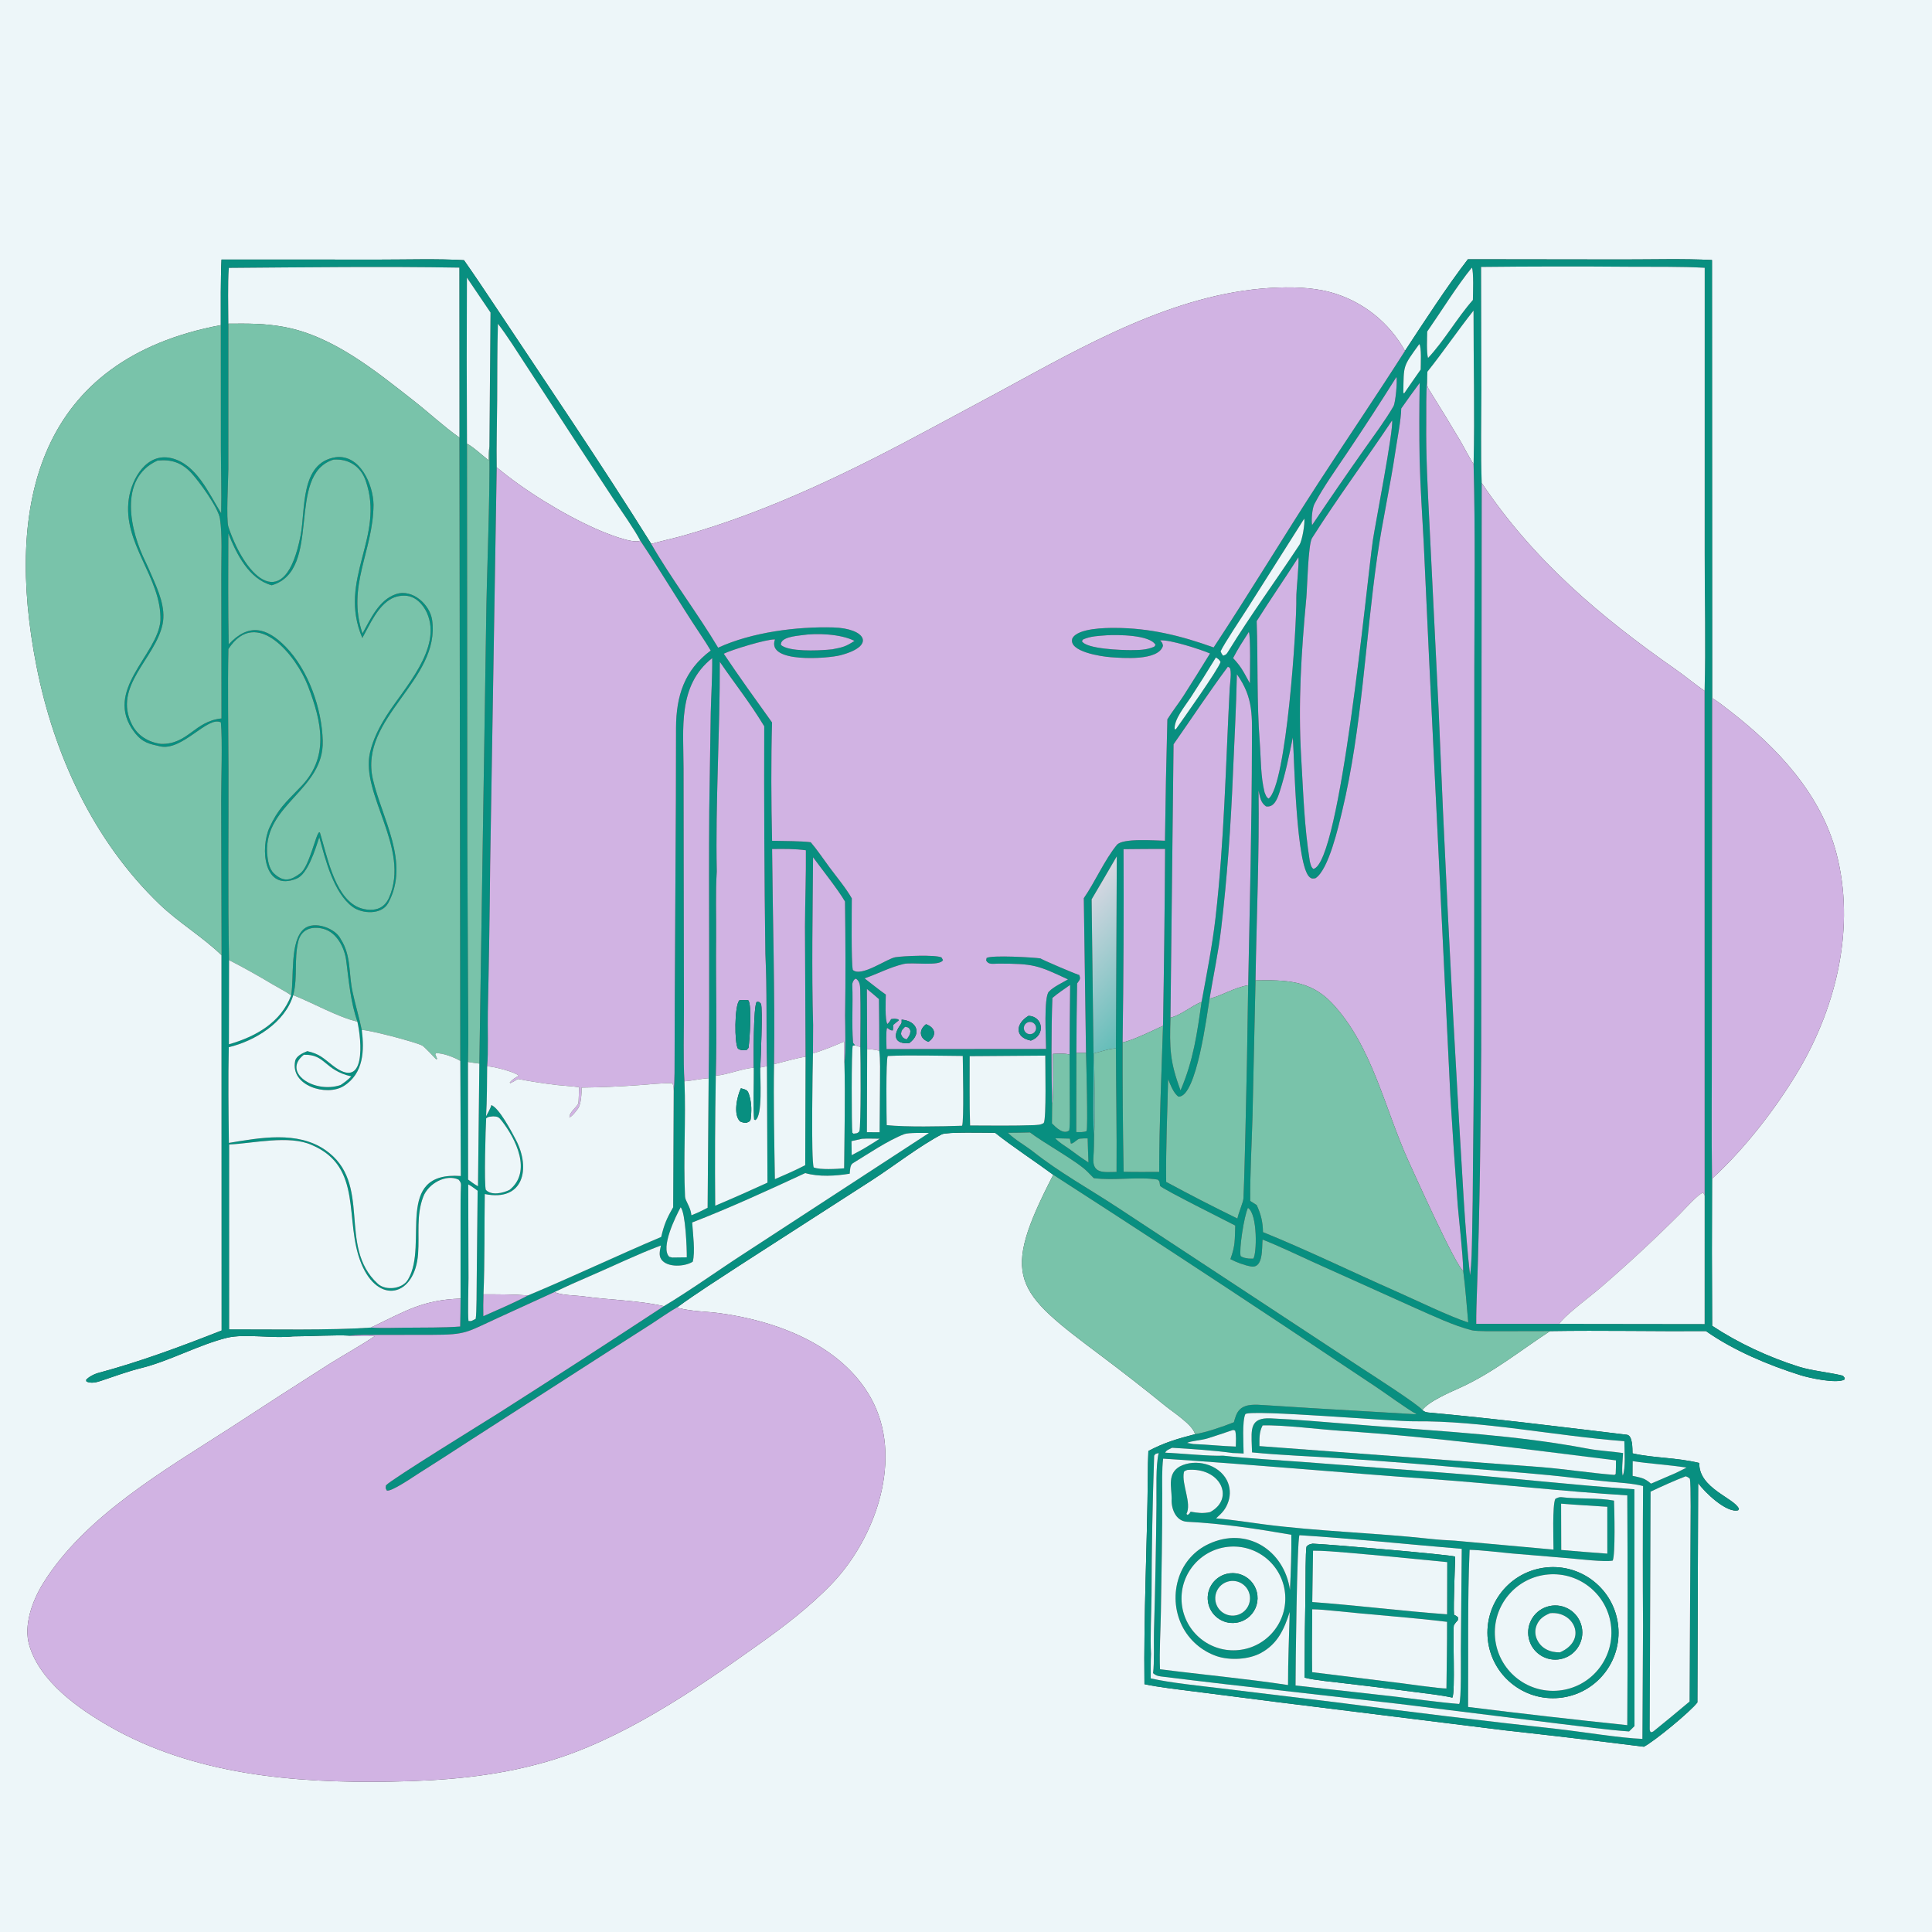 <?xml version="1.0" encoding="utf-8" ?><svg xmlns="http://www.w3.org/2000/svg" xmlns:xlink="http://www.w3.org/1999/xlink" width="1024" height="1024" viewBox="0 0 1024 1024"><rect x="0" y="0" width="1024" height="1024" fill="#333333" stroke="none"/><path fill="#EDF6F9" d="M0 0L1024 0L1024 1024L0 1024L0 0ZM117.041 172.317C20.31 190.48 2.417 266.998 19.3 352.887C28.557 399.976 49.513 445.532 84.404 479.133C94.65 489 107.892 496.91 117.451 506.324L117.483 705.193C95.596 713.796 74.412 721.693 51.7 727.798C49.876 728.289 46.851 729.885 45.634 731.38L45.825 732.233C48.174 733.361 50.948 732.727 53.388 731.915C60.531 729.536 67.653 726.884 75.025 725.054C89.86 721.371 105.869 712.562 120.409 709.029C129.737 706.763 145.483 709.581 155.276 708.308C163.17 708.323 178.545 707.455 185.334 707.923C188.633 708.341 195.075 708.166 198.619 708.171C192.343 712.512 181.941 718.328 175.024 722.65C157.29 733.91 139.636 745.295 122.064 756.805C87.629 779.002 45.093 803.402 22.909 839.108C17.197 848.302 12.302 861.421 15.563 872.224C21.339 891.364 41.522 905.594 57.977 915.013C102.799 940.666 155.882 945.142 206.489 944.315C234.912 943.85 261.645 941.764 289.197 933.894C329.004 922.524 367.978 895.937 401.543 872.003C415.399 862.172 429.176 851.685 440.961 839.37C464.351 814.928 479.191 772.369 461.532 740.857C445.869 712.906 411.864 700.201 381.674 696.054C374.399 695.055 366.677 695.133 359.655 693.275C359.441 693.131 359.227 692.988 359.013 692.844C369.205 685.387 381.169 677.816 391.795 670.841L462.224 625.481C473.752 618.032 487.353 607.379 499.177 601.211C501.769 599.859 522.877 600.432 527.438 600.418C536.146 607.411 548.808 615.699 558.251 622.675C529.845 677.685 537.616 684.065 583.652 718.608C595.241 727.295 606.659 736.207 617.899 745.341C621.842 748.534 632.479 755.386 633.378 760.161C624.21 762.525 617.07 764.596 608.656 769.059C608.452 773.338 608.41 777.876 608.372 782.179C608.045 818.828 606.132 856.05 606.584 892.648C613.243 894.17 626.164 895.656 633.089 896.54L677.498 902.213L797.619 917.116C822.195 919.821 846.749 922.717 871.28 925.805C876.793 922.989 896.049 907.13 899.647 902.315L900.047 786.025C903.467 790.934 915.13 802.094 921.249 800.487L921.678 799.738C919.451 794.042 900.257 788.864 900.652 775.41C887.979 772.384 876.517 772.869 865.268 770.299C865.194 767.727 865.387 760.817 862.252 760.442C827.258 756.256 792.157 751.842 757.01 748.662C755.604 748.535 754.919 748.172 753.897 747.378C756.917 742.871 768.981 737.754 774.073 735.43C791.508 727.47 805.676 715.91 821.571 705.503C848.845 705.066 876.797 705.676 904.19 705.502C918.87 715.836 937.233 723.504 954.304 728.893C958.799 730.312 973.318 733.517 977.566 731.213L977.762 730.382C977.438 729.976 977.113 729.57 976.789 729.164C969.76 727.375 960.314 726.566 953.399 724.373C937.36 719.289 921.407 711.908 907.475 702.699C907.313 676.705 907.294 650.71 907.419 624.715C924.833 608.881 941.924 586.65 953.813 566.44C973.603 532.547 983.397 490.949 973.356 452.367C965.148 420.827 941.944 396.163 916.784 376.732C913.948 374.541 910.51 371.763 907.474 370.01L907.385 137.822C893.276 137.047 874.36 137.55 859.954 137.526L778.014 137.423C767.011 151.689 754.656 170.758 744.663 185.984C736.294 170.816 722.187 159.644 705.506 154.973C695.403 152.19 683.896 151.998 673.472 152.612C622.129 155.634 574.041 183.526 529.785 207.544L494.548 226.459C452.087 249.356 408.526 270.808 362.039 283.934C356.483 285.502 350.631 286.677 345.175 288.283C318.31 245.307 289.608 203.133 261.548 160.913C256.434 153.219 251.236 145.451 245.921 137.904C232.558 137.074 214.765 137.606 200.894 137.594L117.41 137.561C116.884 148.842 117.063 160.968 117.041 172.317Z"/><path fill="#088F80" d="M117.041 172.317C117.063 160.968 116.884 148.842 117.41 137.561L200.894 137.594C214.765 137.606 232.558 137.074 245.921 137.904C251.236 145.451 256.434 153.219 261.548 160.913C289.608 203.133 318.31 245.307 345.175 288.283C355.452 306.262 370.033 325.544 380.623 343.29C398.419 335.103 422.282 332.023 441.613 332.559C458.697 333.032 464.631 342.319 445.361 347.317C439.013 348.972 406.056 351.78 410.758 338.908C406.349 338.687 387.81 344.396 383.602 346.482C391.662 358.557 400.71 371.079 409.195 382.916C408.646 402.625 408.738 425.745 409.222 445.631C414.361 445.755 425.062 445.745 429.71 446.407C432.938 450.145 436.496 455.435 439.507 459.508C443.19 464.489 448.509 470.865 451.469 476.156C451.468 481.963 451.091 510.02 452.015 514.087C456.501 518.101 470.176 508.011 474.621 507.34C479.077 506.667 495.519 505.943 499.001 507.444L499.799 508.821C498.394 512.327 483.374 509.861 478.966 510.919C471.444 512.725 465.495 516.043 458.227 518.549C461.837 521.341 465.797 524.546 469.494 527.151C469.466 530.183 468.947 540.637 470.335 542.738C471.463 541.632 471.487 541.494 472.32 540.121C474.306 539.785 474.201 539.788 476.162 540.272L476.442 540.845C475.365 541.67 474.457 542.349 473.453 543.277C473.473 544.264 473.477 545.19 473.265 546.157C471.87 546.248 471.644 545.726 470.168 544.805C469.476 546.414 469.85 553.838 469.88 556.015L554.433 555.947C554.405 550.74 553.128 528.47 555.923 525.592C558.502 522.937 562.855 520.982 566.055 519.107C549.997 511.569 547.816 510.736 529.32 510.738C526.186 510.738 523.919 511.476 522.657 509.016L522.933 507.725C525.665 506.159 547.507 507.394 551.606 507.994C550.145 507.78 573.264 517.665 571.953 516.67C572.926 518.954 572.272 519.244 570.896 521.267C570.681 533.546 570.549 545.826 570.501 558.107L570.432 600.014C572.276 600.026 574.304 600.233 575.923 599.489C576.685 597.532 575.77 563.351 575.609 558.018L574.438 476.061C580.421 467.396 585.43 455.798 591.932 447.84C594.996 444.089 611.998 445.513 617.458 445.608C617.725 424.153 618.151 402.701 618.734 381.253C621.386 376.989 624.64 372.903 627.344 368.711C632.095 361.347 636.723 353.808 641.341 346.355C636.396 344.222 620.016 338.893 614.885 339.428C616.025 340.742 616.099 340.634 616.398 342.31C613.918 350.46 594.785 348.769 588.463 348.311C583.972 347.985 566.129 345.426 568.353 338.426C571.1 332.862 586.268 332.8 590.891 332.809C609.482 332.847 625.94 336.943 643.262 343.161C662.187 314.463 680.172 284.577 698.906 255.758C714.092 232.396 729.652 209.543 744.663 185.984C754.656 170.758 767.011 151.689 778.014 137.423L859.954 137.526C874.36 137.55 893.276 137.047 907.385 137.822L907.474 370.01L907.301 553.969C907.34 577.284 907.041 601.463 907.419 624.715C907.294 650.71 907.313 676.705 907.475 702.699C921.407 711.908 937.36 719.289 953.399 724.373C960.314 726.566 969.76 727.375 976.789 729.164C977.113 729.57 977.438 729.976 977.762 730.382L977.566 731.213C973.318 733.517 958.799 730.312 954.304 728.893C937.233 723.504 918.87 715.836 904.19 705.502C876.797 705.676 848.845 705.066 821.571 705.503L796.282 705.552C793.183 705.555 782.858 705.718 780.228 705.088C770.932 702.859 759.04 697.199 750.225 693.324L696.56 669.161C687.929 665.258 677.905 660.386 669.177 656.998C668.741 661.476 669.695 672.368 663.061 671.24C659.575 670.647 655.297 669.032 652.146 667.374C654.818 659.875 654.408 657.416 654.712 649.569C650.026 647.101 616.147 630.25 614.865 628.527C614.509 626.481 614.859 626.277 613.642 625.22C603.319 623.501 590.532 625.887 579.719 624.429L576.473 621.129C571.164 615.623 553.439 605.963 545.904 600.209C542.004 600.325 538.103 600.39 534.202 600.404C537.846 604.072 543.597 607.245 547.749 610.52C561.816 621.615 577.258 630.084 592.17 639.892L721.807 725.19C726.011 727.951 752.142 744.656 753.897 747.378C754.919 748.172 755.604 748.535 757.01 748.662C792.157 751.842 827.258 756.256 862.252 760.442C865.387 760.817 865.194 767.727 865.268 770.299C876.517 772.869 887.979 772.384 900.652 775.41C900.257 788.864 919.451 794.042 921.678 799.738L921.249 800.487C915.13 802.094 903.467 790.934 900.047 786.025L899.647 902.315C896.049 907.13 876.793 922.989 871.28 925.805C846.749 922.717 822.195 919.821 797.619 917.116L677.498 902.213L633.089 896.54C626.164 895.656 613.243 894.17 606.584 892.648C606.132 856.05 608.045 818.828 608.372 782.179C608.41 777.876 608.452 773.338 608.656 769.059C617.07 764.596 624.21 762.525 633.378 760.161C639.543 759.134 648.258 756.101 653.988 753.824C654.698 751.37 655.299 748.748 657.272 746.925C660.508 743.934 665.878 744.5 670.021 744.743C678.362 745.232 686.753 745.8 695.1 746.331L750.907 749.616C745.257 746.472 734.601 738.597 728.777 734.721L680.923 702.895C640.225 675.862 599.334 649.121 558.251 622.675C548.808 615.699 536.146 607.411 527.438 600.418C522.877 600.432 501.769 599.859 499.177 601.211C487.353 607.379 473.752 618.032 462.224 625.481L391.795 670.841C381.169 677.816 369.205 685.387 359.013 692.844C355.533 694.729 348.569 699.563 344.982 701.884L320.369 717.619L247.23 764.667C238.695 770.244 230.116 775.753 221.494 781.194C218.872 782.857 207.294 790.839 205.013 790.014C204.196 788.322 204.359 789.196 204.556 787.288C207.109 784.259 257.22 753.43 264.045 749.119C293.449 730.381 322.725 711.443 351.871 692.307C364.963 684.516 380.547 673.379 393.727 664.83L492.395 600.492C490.097 600.471 481.463 600.276 479.316 601.1C470.594 604.448 460.184 611.573 452.077 616.502C450.491 617.466 450.561 620.155 450.362 622.077C442.987 623.296 434.055 623.858 426.799 621.757C407.498 630.717 386.719 640.258 366.868 647.936C367.237 653.661 368.577 663.652 367.158 668.74C363.08 671.381 353.641 672.018 350.504 667.503C348.975 665.302 349.856 662.553 350.3 660.128C337.423 664.957 325.124 671.016 312.487 676.428C306.282 679.085 300.094 681.864 293.996 684.755L263.508 698.702C247.176 706.166 247.251 707.467 228.996 707.481L200.505 707.522C196.786 707.543 188.784 707.431 185.334 707.923C178.545 707.455 163.17 708.323 155.276 708.308C145.483 709.581 129.737 706.763 120.409 709.029C105.869 712.562 89.86 721.371 75.025 725.054C67.653 726.884 60.531 729.536 53.388 731.915C50.948 732.727 48.174 733.361 45.825 732.233L45.634 731.38C46.851 729.885 49.876 728.289 51.7 727.798C74.412 721.693 95.596 713.796 117.483 705.193L117.451 506.324L117.236 423.999C117.233 413.947 117.975 392.02 117.074 382.879C109.954 379.218 96.598 398.459 84.579 395.521C79.584 394.3 75.644 393.923 71.209 388.078C54.416 365.951 83.565 347.228 85.04 328.951C85.749 306.099 64.788 288.271 68.278 264.353C69.865 253.471 77.832 239.777 90.808 242.827C104.104 245.951 110.635 261.445 117.223 272.033C117.488 261.144 117.114 248.625 117.079 237.594L117.041 172.317ZM121.289 141.993C120.64 150.59 121.012 162.701 121.035 171.544L121.017 248.642C120.997 253.959 119.768 275.496 121.072 279.323C130.625 307.369 151.206 325.718 159.329 283.758C161.989 270.02 158.984 245.331 177.828 242.356C190.808 240.634 197.834 256.848 197.979 267.53C197.785 292.277 183.648 310.456 192.119 335.777C196.448 327.965 200.81 318.011 209.809 314.918C218.636 311.884 227.847 320.496 229.024 328.554C233.633 360.689 190.067 380.41 197.645 413.07C202.485 433.925 217.422 457.2 205.777 478.583C202.245 485.068 191.91 484.34 186.955 480.725C176.768 473.293 172.421 455.403 169.239 443.747C167.117 450.208 163.139 463.199 157.322 465.633C139.759 472.981 137.766 449.548 142.916 438.406C147.333 428.85 151.362 425.327 158.577 417.85C174.969 401.721 170.572 382.796 163.228 363.582C157.308 348.092 136.094 320.954 121.048 344.006C120.632 364.75 121.026 386.705 121.095 407.56C121.206 441.041 120.69 475.443 121.4 508.879L121.32 553.504C135.488 549.469 148.907 541.953 154.312 527.55C155.959 518.061 153.468 498.664 161.162 492.294C166.515 487.862 177.784 491.916 180.598 497.745C186.382 506.797 184.645 516.234 186.982 526.222C188.378 532.744 190.497 539.738 191.749 545.967C193.11 556.491 192.881 568.989 182.091 575.67C173.101 581.235 153.727 575.516 156.444 562.328C156.988 559.69 160.417 558.131 162.877 557.13C169.509 558.674 171.164 560.701 176.396 564.767C194.249 578.642 191.676 551.235 189.407 541.476C185.864 531.245 184.865 519.887 183.518 509.223C182.652 502.363 178.521 494.147 171.315 492.276C165.187 490.686 159.505 492.579 158.03 499.207C155.87 508.396 157.768 517.512 155.594 526.738L155.419 527.468C151.077 541.935 135.249 551.683 121.249 555.038C120.895 571.614 121.106 589.156 121.311 605.774C137.76 603.04 157.562 599.302 172.326 609.458C197.902 627.051 178.546 660.501 200.209 680.391C204.483 684.316 213.515 683.222 216.348 678.005C227.259 659.48 208.36 620.749 244.241 623.314L243.978 562.306L243.513 231.956L243.447 141.849C203.867 141.182 160.955 141.678 121.289 141.993ZM756.421 201.93C755.744 208.573 756.03 216.77 755.947 223.542C755.733 241.098 756.664 258.53 757.556 276.06L762.486 375.891C765.463 448.467 769.062 521.016 773.281 593.53C774.971 619.6 776.216 650.368 779.153 675.903C780.103 668.935 780.082 661.644 780.251 654.598C780.515 642.455 780.668 630.311 780.712 618.166C781.107 583.962 781.323 549.756 781.359 515.55L781.423 354.033C781.471 318.296 781.985 281.652 781.038 246.02C781.64 219.711 780.98 191.151 781.007 164.607C772.682 175.108 765.059 186.345 756.548 197.022C756.436 198.382 756.456 200.502 756.421 201.93ZM247.472 147.14C247.326 176.487 247.338 205.835 247.508 235.181L247.682 444.971L248.067 524.995C248.094 537.156 248.364 550.77 248.042 562.859L248.108 625.206C249.954 626.564 251.337 627.627 253.347 628.765L254.068 563.739L257.637 331.766C257.986 300.429 259.749 267.92 259.399 236.739L259.984 165.64L247.472 147.14ZM263.908 171.602C263.498 185.019 263.604 198.568 263.513 212C263.433 223.839 263.09 235.875 263.268 247.696L259.797 458.33C259.557 484.329 259.145 510.325 258.562 536.318C258.387 543.975 258.906 558.286 258.195 565.165C258.101 573.625 258.161 583.269 257.616 591.679C258.363 590.259 260.186 587.117 260.408 585.714C264.528 587.165 271.226 599.927 273.459 604.199C281.375 619.346 277.506 637.059 256.942 632.863C256.68 649.901 256.965 669.257 256.259 686.036C256.116 689.893 256.085 693.754 256.166 697.613C263.858 694.213 272.486 690.536 279.853 686.611C303.13 676.886 327.036 665.509 350.452 655.603C352.019 648.976 353.404 645.712 356.792 639.888L357.089 578.07C357.639 572.856 357.536 564.679 357.556 559.252L357.643 528.463L358.238 423.462C358.274 410.9 358.254 398.296 358.312 385.734C358.39 368.806 362.751 355.187 376.694 344.808C375.06 341.995 373.101 339.026 371.282 336.302C360.373 319.967 350.297 302.838 339.354 286.552C336.59 281.096 329.173 270.539 325.505 265.039L304.329 232.765L278.614 193.295C274.261 186.646 268.723 177.773 263.908 171.602ZM785.009 141.485L785.156 206.583C785.157 222.475 784.772 240.22 785.336 255.986L785.076 556.298C784.792 599.085 784.301 641.806 782.805 684.566C782.606 690.271 782.402 695.956 782.434 701.666L826.387 701.669L903.496 701.77L903.505 633.638L903.475 366.187C904.074 342.737 903.496 316.689 903.519 293.033L903.529 141.934C891.257 141.229 876.063 141.471 863.549 141.384C837.369 141.168 811.188 141.202 785.009 141.485ZM379.912 461.91C379.19 472.641 379.703 486.169 379.584 497.087C379.323 521.131 380.089 546.16 379.393 570.152C378.976 593.116 378.87 616.085 379.075 639.052C388.374 635.129 397.609 631.055 406.777 626.832L406.483 565.108C406.044 545.562 406.599 524.727 405.661 505.405C405.122 465.255 404.925 425.101 405.069 384.947C397.247 372.051 389.925 363.049 381.51 350.774C381.631 387.322 379.149 425.294 379.912 461.91ZM667.05 418.995C667.514 451.677 665.987 486.885 665.45 519.642L663.859 591.4C663.483 605.255 662.511 622.924 662.649 636.526L666.075 638.711C668.299 643.488 669.336 647.721 669.405 653.055C693.189 662.716 716.177 673.95 739.614 684.291C749.482 688.645 768.469 697.851 778.188 700.952C777.387 692.176 776.702 682.286 775.543 673.63C775.337 663.762 773.459 648.772 772.606 638.576C771.174 619.4 769.88 600.214 768.723 581.019L757.426 348.78L754.621 288.188C753.848 273.43 752.793 258.201 752.425 243.459C752.2 229.955 752.213 216.448 752.463 202.945C749.132 207.416 745.871 211.938 742.681 216.511C742.617 222.394 740.501 233.094 739.593 239.256C736.849 257.834 732.633 276.452 729.976 295.019C723.555 339.899 721.95 385.647 711.371 429.869C709.438 437.948 704.227 461.051 697.21 465.485C695.949 465.67 695.306 465.867 694.208 464.993C686.904 459.179 686.029 402.07 685.225 390.888C683.254 400.463 681.278 410.34 678.245 419.654C677.103 423.163 675.405 428.15 671.006 427.401C668.033 425.219 667.931 422.634 667.05 418.995ZM661.567 522.195C662.392 479.758 663.481 437.307 663.55 394.86C663.575 379.852 664.604 370.06 655.578 357.353C655.253 374.77 654.18 393.028 653.474 410.483C652.375 437.659 650.408 465.339 647.226 492.345C645.754 504.839 643.134 516.961 641.097 529.308C639.745 537.291 634.266 581.561 624.663 581.247C622.03 579.593 620.372 574.892 619.122 572.008C618.716 589.921 617.869 608.626 618.094 626.438C630.544 633.169 643.132 639.642 655.85 645.851C656.464 642.751 658.971 637.142 659.059 635.122C659.563 623.468 659.794 611.743 660.097 600.078C660.736 574.12 661.226 548.159 661.567 522.195ZM636.871 531.015C639.545 516.416 642.548 501.254 644.237 486.55C648.884 446.083 649.653 405.42 651.768 364.801C651.901 362.248 652.974 355.716 651.741 353.866L650.787 353.387C641.37 366.021 631.131 381.434 622.006 394.489L620.374 539.386C619.87 555.615 620.011 562.708 625.715 577.945C632.566 561.851 634.409 548.213 636.871 531.015ZM447.917 538.243C448.234 518.685 448.136 497.418 447.875 477.83C444.024 471.279 435.741 460.904 430.938 454.355C430.733 483.552 430.128 514.137 430.967 543.257L430.886 558.314C430.714 565.552 429.817 614.98 431.286 618.768C434.669 620.103 443.55 619.597 447.41 619.222C447.557 601.534 448.051 581.163 447.572 563.638C448.304 556.642 448.008 545.387 447.917 538.243ZM616.425 543.688C616.966 512.443 617.332 481.196 617.523 449.947C610.229 449.99 602.774 449.949 595.496 450.082C595.665 484.219 595.501 518.356 595.002 552.49C594.942 575.349 595.119 598.209 595.532 621.064C601.631 621.241 608.265 621.131 614.405 621.143C614.406 596.095 615.614 568.787 616.425 543.688ZM453.239 554.03L451.99 554.247C451.225 556.119 451.344 597.134 451.749 600.347L452.386 600.887C454.504 600.525 454.125 600.91 455.473 599.675C456.422 596.755 456.147 559.964 455.973 554.997C456.028 544.904 456.207 534.612 455.932 524.515C455.87 522.231 455.67 520.168 453.777 518.765L453.16 518.868C452.347 519.589 451.673 520.713 451.733 522.161C452.154 532.251 451.338 542.7 452.154 552.717C452.516 553.155 452.877 553.592 453.239 554.03ZM459.47 524.154L459.615 555.957L459.472 600.093L466.214 600.122L466.418 573.656C466.437 568.923 466.62 561.456 466.031 556.892C466.047 547.777 465.988 538.662 465.852 529.547C463.935 527.785 461.503 525.849 459.47 524.154ZM591.478 555.704L591.923 453.844C587.515 461.469 583.068 469.072 578.582 476.651L579.618 562.172C579.701 572.88 579.013 591.797 579.888 601.685C579.815 605.365 579.849 609.654 579.535 613.28C578.751 622.334 584.884 621.244 591.796 621.141C591.98 599.48 591.509 577.44 591.478 555.704ZM566.903 559.03C566.934 546.693 567.032 534.356 567.196 522.02C564.257 524.089 560.432 526.626 557.8 528.929C557.13 545.599 557.247 568.652 557.637 585.285L557.551 595.444C559.68 597.573 563.672 601.61 566.73 599.124C567.211 595.126 567.004 588.6 566.993 584.347L566.903 559.03ZM426.964 560.139L426.654 490.997C426.713 477.698 427.275 463.831 427.137 450.667C421.133 449.828 415.286 449.933 409.229 449.998C409.561 487.812 410.758 526.324 410.268 564.045C409.913 583.368 410.391 605.552 410.709 624.984C416.199 622.588 421.474 620.353 426.787 617.569L426.964 560.139ZM375.597 571.484C376.241 524.516 375.539 476.764 375.914 429.585L376.707 377.7C376.948 368.135 377.596 358.37 377.482 348.812C359.113 363.339 362.271 386.08 362.291 407.168L362.365 459.062L362.498 534.392C362.529 545.516 362.054 562.444 362.78 573.115C363.62 593.321 362.109 614.001 363.092 634.225C363.201 636.471 365.804 639.433 366.357 643.365L366.457 644.12C369.786 642.825 371.871 641.79 375.053 640.146L375.597 571.484ZM567.039 603.48L559.267 603.306C561.484 605.6 564.126 607.204 566.774 609.013C570.287 611.631 573.244 613.797 576.928 616.148C576.74 611.887 576.596 607.625 576.497 603.362C575.419 603.367 573.373 603.358 572.344 603.498C570.741 603.715 569.196 606.137 567.595 606.124L567.039 603.48ZM244.106 688.294L244.101 644.135C244.097 638.798 244.077 633.341 244.333 627.983C244.383 626.928 243.741 625.999 243.072 625.23C236.383 622.081 226.994 627.324 224.346 634.273C220.529 644.291 222.361 653.896 221.596 664.532C219.966 687.196 200.509 691.919 191.438 669.585C182.203 646.849 192.749 618.691 165.35 606.919C153.303 601.4 133.883 606.083 121.459 606.595L121.469 704.552C143.886 704.492 174.861 705.167 196.729 703.635C200.691 704.016 210.71 703.771 215.215 703.703C224.292 703.568 234.975 703.788 243.92 703.085C244.068 698.283 244.047 693.122 244.106 688.294ZM614.128 770.151C612.1 770.793 612.727 770.192 611.728 771.548C610.865 796.2 610.403 820.864 610.343 845.53C610.273 853.789 609.547 868.976 610.069 876.602C609.833 880.615 609.93 885.485 609.906 889.564C619.967 891.907 636.064 893.53 646.652 894.812L708.76 902.328C747.623 907.435 786.538 912.127 825.501 916.404C837.978 917.793 859.115 921.262 870.51 921.652L870.844 861.625C870.668 836.962 870.676 812.297 870.868 787.633C865.683 786.232 858.145 785.816 852.685 785.318C846.555 784.737 840.435 784.068 834.325 783.311C816.453 781.18 800.65 780.12 782.853 778.636C758.878 776.434 734.876 774.534 710.853 772.934C695.548 771.884 678.624 771.305 663.615 769.798L663.49 766.536C663.175 757.437 662.534 751.268 673.462 751.759C680.526 752.076 687.41 752.535 694.471 753.085L728.147 755.766C766.395 758.822 803.722 760.649 841.543 767.821C847.653 768.98 854.08 769.217 860.248 770.144C860.14 772.834 859.392 779.813 860.077 782.102C861.704 778.595 860.976 768.395 860.938 763.862C824.473 761.126 785.87 752.925 749.524 753.317C738.244 753.439 663.451 746.967 660.074 749.488C658.293 753.184 659.09 765.443 659.146 770.395C657.149 770.249 655.28 770.183 653.279 770.121C644.724 768.869 630.028 767.839 621.233 767.355C619.474 768.285 618.305 768.495 617.562 769.95C624.977 770.222 641.976 771.927 648.242 771.539C661.868 773.044 677.101 773.849 690.861 774.888L767.586 780.746C800.542 783.265 833.474 787.122 866.258 789.341L866.314 914.877C865.351 915.813 864.394 916.755 863.444 917.704C851.773 916.882 838.184 914.983 826.442 913.611L741.771 903.13L649.638 892.674C638.23 891.329 626.77 889.99 615.369 888.557C613.598 888.334 612.471 888.008 611.144 886.81C611.907 881.341 611.437 870.417 611.632 864.343C612.296 842.066 612.735 819.783 612.95 797.497C613.044 790.147 612.483 776.599 614.128 770.151ZM780.125 141.834C772.697 150.823 763.427 165.697 756.459 175.714C756.404 178.924 756.026 187.075 756.888 189.743C765.296 180.848 772.401 168.338 780.664 158.988C780.715 155.724 781.147 143.943 780.125 141.834ZM752.259 182.356C743.34 194.659 744.08 193.381 743.791 208.068L744.184 208.568C747.078 204.312 750.013 200.085 752.988 195.885C753.005 193.306 753.495 183.899 752.259 182.356ZM740.118 199.845C731.586 213.429 722.84 226.878 713.883 240.186C708.211 248.673 701.412 258.072 696.691 267.1C695.483 269.408 694.945 275.597 695.431 278.331C704.515 264.795 713.756 251.366 723.152 238.046C728.337 230.666 734.065 223.092 738.574 215.324C739.645 213.478 740.732 201.863 740.118 199.845ZM737.823 222.855C723.888 243.723 708.831 264.041 695.407 285.192C693.324 288.476 692.861 311.717 692.4 316.667C689.721 345.448 687.951 372.891 689.68 401.858C690.79 420.447 691.252 437.883 694.222 456.495C694.684 458.143 694.812 459.543 696.101 460.539C710.466 457.939 724.439 308.24 727.654 286.299C728.755 278.782 738.857 226.833 737.823 222.855ZM176.809 243.593C151.052 251.542 171.416 302.142 144.035 310.205C131.969 307 125.341 293.624 121.009 282.721C120.971 301.716 120.811 322.701 121.208 341.527C131.58 330.342 141.141 332.248 151.525 342.932C163.499 355.254 170.607 375.603 171.054 392.619C171.799 418.513 140.316 426.156 141.553 451.984C141.859 455.47 142.371 460.326 145.265 462.998C150.537 467.866 154.241 466.523 159.182 462.869C163.904 459.376 167.411 442.087 169.133 441.139L169.538 441.157C173.193 452.981 177.027 474.228 188.952 480.425C192.166 482.095 196.721 482.807 200.204 481.647C203.088 480.687 205.015 478.499 206.214 475.761C217.663 449.629 190.965 421.067 196.117 398.844C197.773 391.703 201.08 385.278 204.983 379.119C214.066 364.787 234.6 343.6 226.313 324.907C224.777 321.443 221.862 317.864 218.249 316.442C214.997 315.162 210.73 315.628 207.668 317.209C200.182 321.073 195.995 331.088 192.044 338.147C178.711 306.996 204.336 284.618 193.801 254.74C191.136 247.183 184.885 243.089 176.809 243.593ZM83.456 244.124C62.355 253.736 69.156 281.777 77.184 297.887C78.333 300.195 79.425 302.86 80.469 305.238C83.886 313.021 87.99 322.202 86.162 330.882C82.319 349.144 59.621 363.662 69.944 384.011C73.028 390.038 78.742 393.423 85.353 394.295C99.706 394.579 103.085 382.238 117.399 380.79L117.304 304.441C117.263 295.658 117.904 283.327 116.576 274.874C115.66 269.039 105.602 255.179 101.34 250.615C96.271 245.187 90.772 243.353 83.456 244.124ZM691.283 274.868L661.288 322.253C658.401 326.79 648.843 341.103 646.942 345.213C647.439 346.439 647.471 346.453 648.263 347.523C649.922 347.01 650.058 346.789 651.059 345.162C662.919 325.892 676.254 307.695 688.699 288.82C690.209 286.529 691.723 277.474 691.283 274.868ZM688.184 295.36C680.966 306.657 673.163 317.947 666.062 329.202C666.82 350.637 666.045 371.928 667.695 393.407C668.356 402.008 668.125 411.569 670.253 419.952C670.852 421.337 671.14 422.602 672.393 423.268C681.819 416.462 687.384 331.136 687.079 316.862C686.996 312.951 688.658 298.592 688.184 295.36ZM661.902 334.936C659.01 339.485 655.995 344.023 653.554 348.823C656.038 351.433 657.651 353.534 659.443 356.708L662.467 362.178C662.479 358.595 662.923 336.618 661.902 334.936ZM424.839 336.683C421.961 337.089 413.44 337.717 413.922 341.863C418.28 345.544 433.227 344.82 438.671 344.38C439.49 344.313 440.308 344.238 441.125 344.153C446.608 343.072 448.189 342.794 452.893 339.678C445.537 335.958 432.763 335.471 424.839 336.683ZM586.655 336.708C582.204 337.068 578.123 337.107 574.032 338.936L573.441 339.838C575.796 344.036 594.843 344.598 599.377 344.579C603.973 344.513 607.361 344.582 611.691 342.811L612.474 341.87C609.646 336.395 592.11 336.385 586.655 336.708ZM644.461 348.457C640.104 355.595 635.647 362.67 631.089 369.681C628.115 374.252 622.152 381.265 622.594 386.569C623.317 386.436 623.063 386.606 623.439 386.216C626.814 381.466 645.877 354.605 646.917 350.844C646.109 349.451 645.774 349.377 644.461 348.457ZM161.03 559.052C149.293 568.266 166.372 579.805 180.526 575.092C183.036 573.365 183.961 572.713 186.213 570.508C171.717 567.207 172.643 558.666 161.03 559.052ZM470.528 559.7C469.471 561.666 469.883 592.104 469.974 596.349C479.612 597.415 499.61 597.061 509.916 596.674C511.013 594.842 510.323 563.874 510.285 559.677C498.384 559.623 482.068 559.116 470.528 559.7ZM519.98 559.754L513.944 559.791C513.993 571.56 513.75 584.898 514.169 596.536C525.152 596.576 537.044 596.745 547.982 596.352C549.921 596.195 551.629 596.276 553.219 595.194C554.654 592.791 553.979 564.471 554.029 559.496L519.98 559.754ZM261.364 591.687C259.397 591.97 258.998 591.695 257.673 592.738C257.378 597.224 256.504 628.215 257.516 630.685C260.589 633.81 266.634 632.385 270.107 630.637C282.109 620.966 273.382 603.555 265.828 593.929C264.317 592.003 263.746 591.778 261.364 591.687ZM456.814 603.589L451.305 604.816L451.414 612.263L457.225 609.157C460.03 607.441 463.568 605.401 466.195 603.543C463.526 603.529 459.35 603.384 456.814 603.589ZM248.168 627.752L248.313 677.342C248.314 681.372 247.86 696.912 248.307 700.146C250.09 700.378 250.154 699.936 252.124 699.008C252.669 696.219 252.628 681.67 252.672 677.874L253.16 631.1C251.831 630.149 249.552 628.404 248.168 627.752ZM360.766 639.872C358.134 644.705 349.912 661.348 354.715 666.116C355.022 666.196 356.104 666.499 356.375 666.52L364.015 666.419C364.075 661.837 363.354 642.769 360.766 639.872ZM661.436 640.191C659.35 644.65 656.658 662.283 657.573 665.783C659.136 666.75 660.035 666.765 661.831 667.073L664.245 667.122C666.174 664.941 666.647 643.409 661.436 640.191ZM669.226 755.49C667.295 759.108 667.545 762.432 667.518 766.461L816.994 777.61C829.873 778.67 843.04 780.747 855.696 781.728L856.35 781.231C856.472 778.831 856.522 776.427 856.499 774.024C808.272 768.053 759.885 761.569 711.366 758.416C699.648 757.654 680.096 755.148 669.226 755.49ZM653.316 757.993C648.888 759.508 644.527 760.957 640.078 762.372C637.056 763.334 631.116 763.736 629.189 764.76C630.302 764.972 631.388 765.19 632.509 765.361C640.071 765.632 647.703 766.493 655.008 766.713C655.05 764.114 655.313 760.686 654.66 758.27C653.586 757.898 654.043 757.898 653.316 757.993ZM616.492 773.113C615.792 778.713 615.983 785.636 616.003 791.394C616.075 812.421 615.624 833.421 615.3 854.443C615.148 864.352 614.433 874.842 614.819 884.731C636.664 887.551 661.245 889.818 682.688 893.109C682.658 880.274 683.264 867.214 683.575 854.361C680.656 863.416 677.296 871.206 668.325 876.102C661.877 879.622 651.991 880.146 645.017 877.847C636.926 875.112 630.251 869.279 626.457 861.627C622.553 853.567 621.996 844.291 624.909 835.822C627.544 828.089 633.226 821.77 640.636 818.331C660.728 808.898 680.614 821.526 683.712 842.669C684.171 833.694 684.546 822.435 684.444 813.452C666.015 810.259 647.914 807.501 629.226 806.565C622.97 806.252 620.631 799.235 621.013 794.218C620.94 788.008 618.614 781.034 625.39 777.214C633.666 772.935 645.877 775.996 650.284 784.602C652.03 788.082 652.314 792.114 651.074 795.804C649.641 800.065 647.708 801.874 644.526 804.777C653.008 805.419 661.221 806.807 669.677 807.903C698.832 811.684 728.511 812.396 757.788 815.595C762.096 816.065 766.808 816.392 771.124 816.585L823.396 821.314C823.366 816.113 822.741 798.253 824.311 794.495C825.136 793.922 826.52 793.401 827.531 793.528C836.314 794.638 846.903 793.724 855.457 795.361C855.658 800.048 856.245 824.2 854.757 827.161C850.408 827.949 837.33 826.413 832.185 825.953L801.254 823.365C794.705 822.761 785.313 821.584 778.918 821.43C777.775 847.626 778.299 878.182 778.118 904.728C806.21 908.224 834.336 911.439 862.492 914.373C862.721 873.773 862.723 833.172 862.499 792.572C827.604 790.428 793.163 786.403 758.4 783.923C711.152 780.552 663.719 776.185 616.492 773.113ZM865.36 774.429L865.318 782.255C869.78 783.203 871.559 783.323 875.078 786.367L888.366 780.634L893.916 777.863C884.247 776.332 874.589 775.875 865.36 774.429ZM629.238 779.114C628.259 779.579 627.638 779.599 627.484 780.334C626.16 786.622 631.758 796.701 628.847 802.416L629.411 802.954C630.588 802.235 630.195 802.466 631.064 801.228C634.952 801.883 637.397 802.288 641.39 801.445C654.788 794.198 646.745 777.461 629.238 779.114ZM893.494 782.453C887.297 784.823 880.854 787.758 874.838 790.604L874.386 916.188C874.392 917.191 874.433 917.248 874.92 918.107C876.061 917.892 875.601 918.091 876.352 917.649C882.791 912.453 889.173 907.187 895.496 901.851L895.973 814.509C895.989 810.067 896.319 786.021 895.634 783.709C894.477 782.854 894.786 782.953 893.494 782.453ZM827.417 796.967L827.489 821.518C835.628 822.229 843.772 822.879 851.92 823.468L851.906 798.62C843.81 798.087 835.485 797.638 827.417 796.967ZM688.731 813.687C687.403 817.032 686.649 885.203 686.662 893.342L737.952 899.062C749.533 900.404 761.843 902.191 773.395 903.14C774.616 901.472 774.244 878.321 774.274 874.808L774.759 820.922C746.3 818.552 717.153 815.475 688.731 813.687ZM652.052 819.744C636.928 820.67 625.401 833.652 626.27 848.779C627.139 863.906 640.077 875.482 655.207 874.67C670.418 873.854 682.07 860.832 681.196 845.624C680.323 830.416 667.257 818.813 652.052 819.744Z"/><path fill="#EDF6F9" d="M785.336 255.986C784.772 240.22 785.157 222.475 785.156 206.583L785.009 141.485C811.188 141.202 837.369 141.168 863.549 141.384C876.063 141.471 891.257 141.229 903.529 141.934L903.519 293.033C903.496 316.689 904.074 342.737 903.475 366.187C898.342 362.719 893.27 358.396 888.088 354.778C848.098 326.858 812.662 296.819 785.336 255.986Z"/><path fill="#EDF6F9" d="M121.035 171.544C121.012 162.701 120.64 150.59 121.289 141.993C160.955 141.678 203.867 141.182 243.447 141.849L243.513 231.956C235.101 225.985 227.407 218.772 219.279 212.406C199.169 196.658 176.76 178.311 151.074 173.386C140.265 171.313 131.758 171.498 121.035 171.544Z"/><path fill="#EDF6F9" d="M756.459 175.714C763.427 165.697 772.697 150.823 780.125 141.834C781.147 143.943 780.715 155.724 780.664 158.988C772.401 168.338 765.296 180.848 756.888 189.743C756.026 187.075 756.404 178.924 756.459 175.714Z"/><path fill="#EDF6F9" d="M247.508 235.181C247.338 205.835 247.326 176.487 247.472 147.14L259.984 165.64L259.399 236.739C259.088 238.556 259.045 242.02 258.962 243.979C256.173 241.797 250.218 236.396 247.508 235.181Z"/><path fill="#D1B3E3" d="M345.175 288.283C350.631 286.677 356.483 285.502 362.039 283.934C408.526 270.808 452.087 249.356 494.548 226.459L529.785 207.544C574.041 183.526 622.129 155.634 673.472 152.612C683.896 151.998 695.403 152.19 705.506 154.973C722.187 159.644 736.294 170.816 744.663 185.984C729.652 209.543 714.092 232.396 698.906 255.758C680.172 284.577 662.187 314.463 643.262 343.161C625.94 336.943 609.482 332.847 590.891 332.809C586.268 332.8 571.1 332.862 568.353 338.426C566.129 345.426 583.972 347.985 588.463 348.311C594.785 348.769 613.918 350.46 616.398 342.31C616.099 340.634 616.025 340.742 614.885 339.428C620.016 338.893 636.396 344.222 641.341 346.355C636.723 353.808 632.095 361.347 627.344 368.711C624.64 372.903 621.386 376.989 618.734 381.253C618.151 402.701 617.725 424.153 617.458 445.608C611.998 445.513 594.996 444.089 591.932 447.84C585.43 455.798 580.421 467.396 574.438 476.061L575.609 558.018L570.501 558.107C570.549 545.826 570.681 533.546 570.896 521.267C572.272 519.244 572.926 518.954 571.953 516.67C573.264 517.665 550.145 507.78 551.606 507.994C547.507 507.394 525.665 506.159 522.933 507.725L522.657 509.016C523.919 511.476 526.186 510.738 529.32 510.738C547.816 510.736 549.997 511.569 566.055 519.107C562.855 520.982 558.502 522.937 555.923 525.592C553.128 528.47 554.405 550.74 554.433 555.947L469.88 556.015C469.85 553.838 469.476 546.414 470.168 544.805C471.644 545.726 471.87 546.248 473.265 546.157C473.477 545.19 473.473 544.264 473.453 543.277C474.457 542.349 475.365 541.67 476.442 540.845L476.162 540.272C474.201 539.788 474.306 539.785 472.32 540.121C471.487 541.494 471.463 541.632 470.335 542.738C468.947 540.637 469.466 530.183 469.494 527.151C465.797 524.546 461.837 521.341 458.227 518.549C465.495 516.043 471.444 512.725 478.966 510.919C483.374 509.861 498.394 512.327 499.799 508.821L499.001 507.444C495.519 505.943 479.077 506.667 474.621 507.34C470.176 508.011 456.501 518.101 452.015 514.087C451.091 510.02 451.468 481.963 451.469 476.156C448.509 470.865 443.19 464.489 439.507 459.508C436.496 455.435 432.938 450.145 429.71 446.407C425.062 445.745 414.361 445.755 409.222 445.631C408.738 425.745 408.646 402.625 409.195 382.916C400.71 371.079 391.662 358.557 383.602 346.482C387.81 344.396 406.349 338.687 410.758 338.908C406.056 351.78 439.013 348.972 445.361 347.317C464.631 342.319 458.697 333.032 441.613 332.559C422.282 332.023 398.419 335.103 380.623 343.29C370.033 325.544 355.452 306.262 345.175 288.283ZM545.151 538.402C538.173 542.579 537.673 549.817 546.39 551.531C554.353 548.64 552.8 538.725 545.151 538.402ZM477.878 540.431C477.85 541.696 478.163 541.988 477.428 542.955C472.97 548.82 474.124 553.542 481.919 552.875C488.664 547.878 486.074 541.104 477.878 540.431ZM490.815 542.863C486.748 545.973 487.33 550.503 492.099 552.187C496.463 549.091 496.116 544.786 490.815 542.863Z"/><path fill="#EDF6F9" d="M756.421 201.93C756.456 200.502 756.436 198.382 756.548 197.022C765.059 186.345 772.682 175.108 781.007 164.607C780.98 191.151 781.64 219.711 781.038 246.02C779.25 243.447 775.789 236.725 773.993 233.672C768.771 224.864 763.437 216.123 757.994 207.45C756.475 205.059 756.459 204.965 756.421 201.93Z"/><path fill="#79C3AA" d="M121.035 171.544C131.758 171.498 140.265 171.313 151.074 173.386C176.76 178.311 199.169 196.658 219.279 212.406C227.407 218.772 235.101 225.985 243.513 231.956L243.978 562.306C240.846 560.403 234.741 558.083 231.073 558.214L230.72 558.794L231.698 561.166L231.239 561.515C229.938 560.112 225.099 555.024 223.971 554.291C221.157 552.462 193.926 545.406 191.749 545.967C190.497 539.738 188.378 532.744 186.982 526.222C184.645 516.234 186.382 506.797 180.598 497.745C177.784 491.916 166.515 487.862 161.162 492.294C153.468 498.664 155.959 518.061 154.312 527.55C152.121 525.919 146.958 523.221 144.396 521.687C136.769 517.12 129.317 512.931 121.4 508.879C120.69 475.443 121.206 441.041 121.095 407.56C121.026 386.705 120.632 364.75 121.048 344.006C136.094 320.954 157.308 348.092 163.228 363.582C170.572 382.796 174.969 401.721 158.577 417.85C151.362 425.327 147.333 428.85 142.916 438.406C137.766 449.548 139.759 472.981 157.322 465.633C163.139 463.199 167.117 450.208 169.239 443.747C172.421 455.403 176.768 473.293 186.955 480.725C191.91 484.34 202.245 485.068 205.777 478.583C217.422 457.2 202.485 433.925 197.645 413.07C190.067 380.41 233.633 360.689 229.024 328.554C227.847 320.496 218.636 311.884 209.809 314.918C200.81 318.011 196.448 327.965 192.119 335.777C183.648 310.456 197.785 292.277 197.979 267.53C197.834 256.848 190.808 240.634 177.828 242.356C158.984 245.331 161.989 270.02 159.329 283.758C151.206 325.718 130.625 307.369 121.072 279.323C119.768 275.496 120.997 253.959 121.017 248.642L121.035 171.544Z"/><path fill="#79C3AA" d="M117.451 506.324C107.892 496.91 94.65 489 84.404 479.133C49.513 445.532 28.557 399.976 19.3 352.887C2.417 266.998 20.31 190.48 117.041 172.317L117.079 237.594C117.114 248.625 117.488 261.144 117.223 272.033C110.635 261.445 104.104 245.951 90.808 242.827C77.832 239.777 69.865 253.471 68.278 264.353C64.788 288.271 85.749 306.099 85.04 328.951C83.565 347.228 54.416 365.951 71.209 388.078C75.644 393.923 79.584 394.3 84.579 395.521C96.598 398.459 109.954 379.218 117.074 382.879C117.975 392.02 117.233 413.947 117.236 423.999L117.451 506.324Z"/><path fill="#EDF6F9" d="M263.268 247.696C263.09 235.875 263.433 223.839 263.513 212C263.604 198.568 263.498 185.019 263.908 171.602C268.723 177.773 274.261 186.646 278.614 193.295L304.329 232.765L325.505 265.039C329.173 270.539 336.59 281.096 339.354 286.552C335.343 288.568 319.931 282.12 315.55 280.164C298.248 272.437 277.784 259.849 263.268 247.696Z"/><path fill="#EDF6F9" d="M744.184 208.568L743.791 208.068C744.08 193.381 743.34 194.659 752.259 182.356C753.495 183.899 753.005 193.306 752.988 195.885C750.013 200.085 747.078 204.312 744.184 208.568Z"/><path fill="#D1B3E3" d="M695.431 278.331C694.945 275.597 695.483 269.408 696.691 267.1C701.412 258.072 708.211 248.673 713.883 240.186C722.84 226.878 731.586 213.429 740.118 199.845C740.732 201.863 739.645 213.478 738.574 215.324C734.065 223.092 728.337 230.666 723.152 238.046C713.756 251.366 704.515 264.795 695.431 278.331Z"/><path fill="#D1B3E3" d="M779.153 675.903C776.216 650.368 774.971 619.6 773.281 593.53C769.062 521.016 765.463 448.467 762.486 375.891L757.556 276.06C756.664 258.53 755.733 241.098 755.947 223.542C756.03 216.77 755.744 208.573 756.421 201.93C756.459 204.965 756.475 205.059 757.994 207.45C763.437 216.123 768.771 224.864 773.993 233.672C775.789 236.725 779.25 243.447 781.038 246.02C781.985 281.652 781.471 318.296 781.423 354.033L781.359 515.55C781.323 549.756 781.107 583.962 780.712 618.166C780.668 630.311 780.515 642.455 780.251 654.598C780.082 661.644 780.103 668.935 779.153 675.903Z"/><path fill="#D1B3E3" d="M665.45 519.642C665.987 486.885 667.514 451.677 667.05 418.995C667.931 422.634 668.033 425.219 671.006 427.401C675.405 428.15 677.103 423.163 678.245 419.654C681.278 410.34 683.254 400.463 685.225 390.888C686.029 402.07 686.904 459.179 694.208 464.993C695.306 465.867 695.949 465.67 697.21 465.485C704.227 461.051 709.438 437.948 711.371 429.869C721.95 385.647 723.555 339.899 729.976 295.019C732.633 276.452 736.849 257.834 739.593 239.256C740.501 233.094 742.617 222.394 742.681 216.511C745.871 211.938 749.132 207.416 752.463 202.945C752.213 216.448 752.2 229.955 752.425 243.459C752.793 258.201 753.848 273.43 754.621 288.188L757.426 348.78L768.723 581.019C769.88 600.214 771.174 619.4 772.606 638.576C773.459 648.772 775.337 663.762 775.543 673.63C771.599 671.074 750.183 623.412 746.477 615.296C733.879 587.578 727.33 554.336 706.007 531.702C694.403 519.384 681.011 519.382 665.45 519.642Z"/><path fill="#D1B3E3" d="M694.222 456.495C691.252 437.883 690.79 420.447 689.68 401.858C687.951 372.891 689.721 345.448 692.4 316.667C692.861 311.717 693.324 288.476 695.407 285.192C708.831 264.041 723.888 243.723 737.823 222.855C738.857 226.833 728.755 278.782 727.654 286.299C724.439 308.24 710.466 457.939 696.101 460.539C694.812 459.543 694.684 458.143 694.222 456.495Z"/><path fill="#79C3AA" d="M247.508 235.181C250.218 236.396 256.173 241.797 258.962 243.979C259.045 242.02 259.088 238.556 259.399 236.739C259.749 267.92 257.986 300.429 257.637 331.766L254.068 563.739C252.167 563.543 249.958 563.149 248.042 562.859C248.364 550.77 248.094 537.156 248.067 524.995L247.682 444.971L247.508 235.181Z"/><path fill="#79C3AA" d="M144.035 310.205C171.416 302.142 151.052 251.542 176.809 243.593C184.885 243.089 191.136 247.183 193.801 254.74C204.336 284.618 178.711 306.996 192.044 338.147C195.995 331.088 200.182 321.073 207.668 317.209C210.73 315.628 214.997 315.162 218.249 316.442C221.862 317.864 224.777 321.443 226.313 324.907C234.6 343.6 214.066 364.787 204.983 379.119C201.08 385.278 197.773 391.703 196.117 398.844C190.965 421.067 217.663 449.629 206.214 475.761C205.015 478.499 203.088 480.687 200.204 481.647C196.721 482.807 192.166 482.095 188.952 480.425C177.027 474.228 173.193 452.981 169.538 441.157L169.133 441.139C167.411 442.087 163.904 459.376 159.182 462.869C154.241 466.523 150.537 467.866 145.265 462.998C142.371 460.326 141.859 455.47 141.553 451.984C140.316 426.156 171.799 418.513 171.054 392.619C170.607 375.603 163.499 355.254 151.525 342.932C141.141 332.248 131.58 330.342 121.208 341.527C120.811 322.701 120.971 301.716 121.009 282.721C125.341 293.624 131.969 307 144.035 310.205Z"/><path fill="#79C3AA" d="M85.353 394.295C78.742 393.423 73.028 390.038 69.944 384.011C59.621 363.662 82.319 349.144 86.162 330.882C87.99 322.202 83.886 313.021 80.469 305.238C79.425 302.86 78.333 300.195 77.184 297.887C69.156 281.777 62.355 253.736 83.456 244.124C90.772 243.353 96.271 245.187 101.34 250.615C105.602 255.179 115.66 269.039 116.576 274.874C117.904 283.327 117.263 295.658 117.304 304.441L117.399 380.79C103.085 382.238 99.706 394.579 85.353 394.295Z"/><path fill="#D1B3E3" d="M263.268 247.696C277.784 259.849 298.248 272.437 315.55 280.164C319.931 282.12 335.343 288.568 339.354 286.552C350.297 302.838 360.373 319.967 371.282 336.302C373.101 339.026 375.06 341.995 376.694 344.808C362.751 355.187 358.39 368.806 358.312 385.734C358.254 398.296 358.274 410.9 358.238 423.462L357.643 528.463L357.556 559.252C357.536 564.679 357.639 572.856 357.089 578.07C356.989 576.611 357.06 575.4 356.375 574.134C352.567 573.868 342.601 574.865 338.368 575.169C328.342 575.905 318.295 576.33 308.242 576.443C308.346 579.208 307.982 585.277 306.373 587.533C305.662 588.531 303.059 591.999 301.806 592.196C301.894 589.103 305.997 586.716 306.561 584.629C306.756 583.906 306.863 577.414 306.918 576.247C303.798 575.75 298.7 575.483 295.267 575.095C288.294 574.277 281.354 573.201 274.46 571.871C272.907 572.868 272.163 573.319 270.504 574.106L270.164 573.792C271.667 571.957 272.957 571.364 274.973 570.134C272.833 568.06 261.336 565.208 258.195 565.165C258.906 558.286 258.387 543.975 258.562 536.318C259.145 510.325 259.557 484.329 259.797 458.33L263.268 247.696Z"/><path fill="#D1B3E3" d="M785.336 255.986C812.662 296.819 848.098 326.858 888.088 354.778C893.27 358.396 898.342 362.719 903.475 366.187L903.505 633.638L902.758 632.189C900.483 632.363 892.709 641.131 890.285 643.546C876.888 656.923 863.009 669.807 848.674 682.173C843.244 686.906 831.787 695.361 827.598 700.163C827.174 700.649 826.77 701.151 826.387 701.669L782.434 701.666C782.402 695.956 782.606 690.271 782.805 684.566C784.301 641.806 784.792 599.085 785.076 556.298L785.336 255.986Z"/><path fill="#EDF6F9" d="M648.263 347.523C647.471 346.453 647.439 346.439 646.942 345.213C648.843 341.103 658.401 326.79 661.288 322.253L691.283 274.868C691.723 277.474 690.209 286.529 688.699 288.82C676.254 307.695 662.919 325.892 651.059 345.162C650.058 346.789 649.922 347.01 648.263 347.523Z"/><path fill="#D1B3E3" d="M666.062 329.202C673.163 317.947 680.966 306.657 688.184 295.36C688.658 298.592 686.996 312.951 687.079 316.862C687.384 331.136 681.819 416.462 672.393 423.268C671.14 422.602 670.852 421.337 670.253 419.952C668.125 411.569 668.356 402.008 667.695 393.407C666.045 371.928 666.82 350.637 666.062 329.202Z"/><path fill="#D1B3E3" d="M653.554 348.823C655.995 344.023 659.01 339.485 661.902 334.936C662.923 336.618 662.479 358.595 662.467 362.178L659.443 356.708C657.651 353.534 656.038 351.433 653.554 348.823Z"/><path fill="#D1B3E3" d="M441.125 344.153C440.308 344.238 439.49 344.313 438.671 344.38C433.227 344.82 418.28 345.544 413.922 341.863C413.44 337.717 421.961 337.089 424.839 336.683C432.763 335.471 445.537 335.958 452.893 339.678C448.189 342.794 446.608 343.072 441.125 344.153Z"/><path fill="#D1B3E3" d="M599.377 344.579C594.843 344.598 575.796 344.036 573.441 339.838L574.032 338.936C578.123 337.107 582.204 337.068 586.655 336.708C592.11 336.385 609.646 336.395 612.474 341.87L611.691 342.811C607.361 344.582 603.973 344.513 599.377 344.579Z"/><path fill="#EDF6F9" d="M623.439 386.216C623.063 386.606 623.317 386.436 622.594 386.569C622.152 381.265 628.115 374.252 631.089 369.681C635.647 362.67 640.104 355.595 644.461 348.457C645.774 349.377 646.109 349.451 646.917 350.844C645.877 354.605 626.814 381.466 623.439 386.216Z"/><path fill="#D1B3E3" d="M375.597 571.484C371.008 571.776 366.794 572.834 362.78 573.115C362.054 562.444 362.529 545.516 362.498 534.392L362.365 459.062L362.291 407.168C362.271 386.08 359.113 363.339 377.482 348.812C377.596 358.37 376.948 368.135 376.707 377.7L375.914 429.585C375.539 476.764 376.241 524.516 375.597 571.484Z"/><path fill="#D1B3E3" d="M379.393 570.152C380.089 546.16 379.323 521.131 379.584 497.087C379.703 486.169 379.19 472.641 379.912 461.91C379.149 425.294 381.631 387.322 381.51 350.774C389.925 363.049 397.247 372.051 405.069 384.947C404.925 425.101 405.122 465.255 405.661 505.405C406.599 524.727 406.044 545.562 406.483 565.108L402.971 565.794C403.191 561.403 404.328 534.805 403.334 532.022C402.03 530.8 402.771 531.095 401.089 530.986C399.208 533.464 399.475 561.193 399.504 565.917C393.631 566.257 385.799 569.577 379.393 570.152ZM391.931 530.156C389.188 532.847 389.245 553.243 391.131 555.794C392.636 556.778 393.787 556.598 395.606 556.644C395.979 556.228 396.353 555.813 396.727 555.397C397.298 551.675 398.672 532.067 396.539 530.143C394.52 530.006 393.95 530.008 391.931 530.156Z"/><path fill="#D1B3E3" d="M636.871 531.015C631.525 533.113 626.087 537.984 620.374 539.386L622.006 394.489C631.131 381.434 641.37 366.021 650.787 353.387L651.741 353.866C652.974 355.716 651.901 362.248 651.768 364.801C649.653 405.42 648.884 446.083 644.237 486.55C642.548 501.254 639.545 516.416 636.871 531.015Z"/><path fill="#D1B3E3" d="M661.567 522.195C654.217 523.382 647.254 527.887 641.097 529.308C643.134 516.961 645.754 504.839 647.226 492.345C650.408 465.339 652.375 437.659 653.474 410.483C654.18 393.028 655.253 374.77 655.578 357.353C664.604 370.06 663.575 379.852 663.55 394.86C663.481 437.307 662.392 479.758 661.567 522.195Z"/><path fill="#D1B3E3" d="M907.474 370.01C910.51 371.763 913.948 374.541 916.784 376.732C941.944 396.163 965.148 420.827 973.356 452.367C983.397 490.949 973.603 532.547 953.813 566.44C941.924 586.65 924.833 608.881 907.419 624.715C907.041 601.463 907.34 577.284 907.301 553.969L907.474 370.01Z"/><path fill="#D1B3E3" d="M426.964 560.139C423.63 560.403 414.065 563.105 410.268 564.045C410.758 526.324 409.561 487.812 409.229 449.998C415.286 449.933 421.133 449.828 427.137 450.667C427.275 463.831 426.713 477.698 426.654 490.997L426.964 560.139Z"/><path fill="#D1B3E3" d="M616.425 543.688C611.192 546.07 600.439 551.43 595.002 552.49C595.501 518.356 595.665 484.219 595.496 450.082C602.774 449.949 610.229 449.99 617.523 449.947C617.332 481.196 616.966 512.443 616.425 543.688Z"/><defs><linearGradient id="gradient_0" gradientUnits="userSpaceOnUse" x1="611.357" y1="530.556" x2="563.59" y2="487.04"><stop offset="0" stop-color="#66BEB9"/><stop offset="1" stop-color="#D6D7E2"/></linearGradient></defs><path fill="url(#gradient_0)" d="M591.478 555.704C588.351 555.678 583.306 557.459 579.864 558.27C579.974 569.762 580.734 590.637 579.888 601.685C579.013 591.797 579.701 572.88 579.618 562.172L578.582 476.651C583.068 469.072 587.515 461.469 591.923 453.844L591.478 555.704Z"/><path fill="#D1B3E3" d="M447.875 477.83C448.136 497.418 448.234 518.685 447.917 538.243C448.008 545.387 448.304 556.642 447.572 563.638C447.198 560.699 447.382 555.224 447.402 552.059C442.174 554.285 436.339 556.725 430.886 558.314L430.967 543.257C430.128 514.137 430.733 483.552 430.938 454.355C435.741 460.904 444.024 471.279 447.875 477.83Z"/><path fill="#79C3AA" d="M155.419 527.468L155.594 526.738C157.768 517.512 155.87 508.396 158.03 499.207C159.505 492.579 165.187 490.686 171.315 492.276C178.521 494.147 182.652 502.363 183.518 509.223C184.865 519.887 185.864 531.245 189.407 541.476C179.173 539.197 165.426 531.328 155.419 527.468Z"/><path fill="#EDF6F9" d="M121.4 508.879C129.317 512.931 136.769 517.12 144.396 521.687C146.958 523.221 152.121 525.919 154.312 527.55C148.907 541.953 135.488 549.469 121.32 553.504L121.4 508.879Z"/><path fill="#D1B3E3" d="M453.239 554.03C452.877 553.592 452.516 553.155 452.154 552.717C451.338 542.7 452.154 532.251 451.733 522.161C451.673 520.713 452.347 519.589 453.16 518.868L453.777 518.765C455.67 520.168 455.87 522.231 455.932 524.515C456.207 534.612 456.028 544.904 455.973 554.997L453.239 554.03Z"/><path fill="#79C3AA" d="M665.45 519.642C681.011 519.382 694.403 519.384 706.007 531.702C727.33 554.336 733.879 587.578 746.477 615.296C750.183 623.412 771.599 671.074 775.543 673.63C776.702 682.286 777.387 692.176 778.188 700.952C768.469 697.851 749.482 688.645 739.614 684.291C716.177 673.95 693.189 662.716 669.405 653.055C669.336 647.721 668.299 643.488 666.075 638.711L662.649 636.526C662.511 622.924 663.483 605.255 663.859 591.4L665.45 519.642Z"/><path fill="#D1B3E3" d="M566.903 559.03C565.157 558.174 560.278 558.542 558.085 558.579C558.113 563.192 558.495 582.026 557.637 585.285C557.247 568.652 557.13 545.599 557.8 528.929C560.432 526.626 564.257 524.089 567.196 522.02C567.032 534.356 566.934 546.693 566.903 559.03Z"/><path fill="#79C3AA" d="M641.097 529.308C647.254 527.887 654.217 523.382 661.567 522.195C661.226 548.159 660.736 574.12 660.097 600.078C659.794 611.743 659.563 623.468 659.059 635.122C658.971 637.142 656.464 642.751 655.85 645.851C643.132 639.642 630.544 633.169 618.094 626.438C617.869 608.626 618.716 589.921 619.122 572.008C620.372 574.892 622.03 579.593 624.663 581.247C634.266 581.561 639.745 537.291 641.097 529.308Z"/><path fill="#D1B3E3" d="M459.615 555.957L459.47 524.154C461.503 525.849 463.935 527.785 465.852 529.547C465.988 538.662 466.047 547.777 466.031 556.892C463.633 556.336 462.029 556.195 459.615 555.957Z"/><path fill="#EDF6F9" d="M121.249 555.038C135.249 551.683 151.077 541.935 155.419 527.468C165.426 531.328 179.173 539.197 189.407 541.476C191.676 551.235 194.249 578.642 176.396 564.767C171.164 560.701 169.509 558.674 162.877 557.13C160.417 558.131 156.988 559.69 156.444 562.328C153.727 575.516 173.101 581.235 182.091 575.67C192.881 568.989 193.11 556.491 191.749 545.967C193.926 545.406 221.157 552.462 223.971 554.291C225.099 555.024 229.938 560.112 231.239 561.515L231.698 561.166L230.72 558.794L231.073 558.214C234.741 558.083 240.846 560.403 243.978 562.306L244.241 623.314C208.36 620.749 227.259 659.48 216.348 678.005C213.515 683.222 204.483 684.316 200.209 680.391C178.546 660.501 197.902 627.051 172.326 609.458C157.562 599.302 137.76 603.04 121.311 605.774C121.106 589.156 120.895 571.614 121.249 555.038Z"/><path fill="#088F80" d="M395.606 556.644C393.787 556.598 392.636 556.778 391.131 555.794C389.245 553.243 389.188 532.847 391.931 530.156C393.95 530.008 394.52 530.006 396.539 530.143C398.672 532.067 397.298 551.675 396.727 555.397C396.353 555.813 395.979 556.228 395.606 556.644Z"/><path fill="#088F80" d="M399.504 565.917C399.475 561.193 399.208 533.464 401.089 530.986C402.771 531.095 402.03 530.8 403.334 532.022C404.328 534.805 403.191 561.403 402.971 565.794C402.834 571.493 404.35 591.526 400.349 593.685L399.69 593.409C399.037 589.568 399.616 571.099 399.504 565.917Z"/><path fill="#79C3AA" d="M620.374 539.386C626.087 537.984 631.525 533.113 636.871 531.015C634.409 548.213 632.566 561.851 625.715 577.945C620.011 562.708 619.87 555.615 620.374 539.386Z"/><path fill="#088F80" d="M546.39 551.531C537.673 549.817 538.173 542.579 545.151 538.402C552.8 538.725 554.353 548.64 546.39 551.531ZM544.722 541.874C543.633 542.299 542.857 543.278 542.692 544.435C542.526 545.593 542.996 546.749 543.922 547.463C544.848 548.177 546.086 548.338 547.163 547.884C548.799 547.194 549.576 545.318 548.908 543.674C548.24 542.029 546.375 541.227 544.722 541.874Z"/><path fill="#088F80" d="M481.919 552.875C474.124 553.542 472.97 548.82 477.428 542.955C478.163 541.988 477.85 541.696 477.878 540.431C486.074 541.104 488.664 547.878 481.919 552.875ZM479.693 544.25C477.856 546.335 478.097 545.52 477.538 547.985C478.215 549.649 478.671 550.338 480.589 550.848C481.826 549 482.292 548.608 482.552 546.489C481.94 544.885 481.593 544.446 479.693 544.25Z"/><path fill="#D1B3E3" d="M547.163 547.884C546.086 548.338 544.848 548.177 543.922 547.463C542.996 546.749 542.526 545.593 542.692 544.435C542.857 543.278 543.633 542.299 544.722 541.874C546.375 541.227 548.24 542.029 548.908 543.674C549.576 545.318 548.799 547.194 547.163 547.884Z"/><path fill="#088F80" d="M492.099 552.187C487.33 550.503 486.748 545.973 490.815 542.863C496.116 544.786 496.463 549.091 492.099 552.187Z"/><path fill="#79C3AA" d="M595.002 552.49C600.439 551.43 611.192 546.07 616.425 543.688C615.614 568.787 614.406 596.095 614.405 621.143C608.265 621.131 601.631 621.241 595.532 621.064C595.119 598.209 594.942 575.349 595.002 552.49Z"/><path fill="#D1B3E3" d="M480.589 550.848C478.671 550.338 478.215 549.649 477.538 547.985C478.097 545.52 477.856 546.335 479.693 544.25C481.593 544.446 481.94 544.885 482.552 546.489C482.292 548.608 481.826 549 480.589 550.848Z"/><path fill="#EDF6F9" d="M430.886 558.314C436.339 556.725 442.174 554.285 447.402 552.059C447.382 555.224 447.198 560.699 447.572 563.638C448.051 581.163 447.557 601.534 447.41 619.222C443.55 619.597 434.669 620.103 431.286 618.768C429.817 614.98 430.714 565.552 430.886 558.314Z"/><path fill="#EDF6F9" d="M455.973 554.997C456.147 559.964 456.422 596.755 455.473 599.675C454.125 600.91 454.504 600.525 452.386 600.887L451.749 600.347C451.344 597.134 451.225 556.119 451.99 554.247L453.239 554.03L455.973 554.997Z"/><path fill="#79C3AA" d="M579.864 558.27C583.306 557.459 588.351 555.678 591.478 555.704C591.509 577.44 591.98 599.48 591.796 621.141C584.884 621.244 578.751 622.334 579.535 613.28C579.849 609.654 579.815 605.365 579.888 601.685C580.734 590.637 579.974 569.762 579.864 558.27Z"/><path fill="#EDF6F9" d="M459.615 555.957C462.029 556.195 463.633 556.336 466.031 556.892C466.62 561.456 466.437 568.923 466.418 573.656L466.214 600.122L459.472 600.093L459.615 555.957Z"/><path fill="#79C3AA" d="M570.501 558.107L575.609 558.018C575.77 563.351 576.685 597.532 575.923 599.489C574.304 600.233 572.276 600.026 570.432 600.014L570.501 558.107Z"/><path fill="#79C3AA" d="M558.085 558.579C560.278 558.542 565.157 558.174 566.903 559.03L566.993 584.347C567.004 588.6 567.211 595.126 566.73 599.124C563.672 601.61 559.68 597.573 557.551 595.444L557.637 585.285C558.495 582.026 558.113 563.192 558.085 558.579Z"/><path fill="#EDF6F9" d="M180.526 575.092C166.372 579.805 149.293 568.266 161.03 559.052C172.643 558.666 171.717 567.207 186.213 570.508C183.961 572.713 183.036 573.365 180.526 575.092Z"/><path fill="#EDF6F9" d="M469.974 596.349C469.883 592.104 469.471 561.666 470.528 559.7C482.068 559.116 498.384 559.623 510.285 559.677C510.323 563.874 511.013 594.842 509.916 596.674C499.61 597.061 479.612 597.415 469.974 596.349Z"/><path fill="#EDF6F9" d="M513.944 559.791L519.98 559.754L554.029 559.496C553.979 564.471 554.654 592.791 553.219 595.194C551.629 596.276 549.921 596.195 547.982 596.352C537.044 596.745 525.152 596.576 514.169 596.536C513.75 584.898 513.993 571.56 513.944 559.791Z"/><path fill="#EDF6F9" d="M410.268 564.045C414.065 563.105 423.63 560.403 426.964 560.139L426.787 617.569C421.474 620.353 416.199 622.588 410.709 624.984C410.391 605.552 409.913 583.368 410.268 564.045Z"/><path fill="#EDF6F9" d="M248.042 562.859C249.958 563.149 252.167 563.543 254.068 563.739L253.347 628.765C251.337 627.627 249.954 626.564 248.108 625.206L248.042 562.859Z"/><path fill="#EDF6F9" d="M258.195 565.165C261.336 565.208 272.833 568.06 274.973 570.134C272.957 571.364 271.667 571.957 270.164 573.792L270.504 574.106C272.163 573.319 272.907 572.868 274.46 571.871C281.354 573.201 288.294 574.277 295.267 575.095C298.7 575.483 303.798 575.75 306.918 576.247C306.863 577.414 306.756 583.906 306.561 584.629C305.997 586.716 301.894 589.103 301.806 592.196C303.059 591.999 305.662 588.531 306.373 587.533C307.982 585.277 308.346 579.208 308.242 576.443C318.295 576.33 328.342 575.905 338.368 575.169C342.601 574.865 352.567 573.868 356.375 574.134C357.06 575.4 356.989 576.611 357.089 578.07L356.792 639.888C353.404 645.712 352.019 648.976 350.452 655.603C327.036 665.509 303.13 676.886 279.853 686.611C272.428 686.034 263.701 686.012 256.259 686.036C256.965 669.257 256.68 649.901 256.942 632.863C277.506 637.059 281.375 619.346 273.459 604.199C271.226 599.927 264.528 587.165 260.408 585.714C260.186 587.117 258.363 590.259 257.616 591.679C258.161 583.269 258.101 573.625 258.195 565.165Z"/><path fill="#EDF6F9" d="M402.971 565.794L406.483 565.108L406.777 626.832C397.609 631.055 388.374 635.129 379.075 639.052C378.87 616.085 378.976 593.116 379.393 570.152C385.799 569.577 393.631 566.257 399.504 565.917C399.616 571.099 399.037 589.568 399.69 593.409L400.349 593.685C404.35 591.526 402.834 571.493 402.971 565.794ZM392.694 576.812C390.649 580.998 388.465 590.841 392.294 594.396C393.964 595.045 393.867 595.042 395.649 595.1C396.732 594.583 397.721 594.483 397.891 593.018C398.362 588.941 398.414 585.205 397.325 581.198C396.381 577.725 395.978 577.73 392.694 576.812Z"/><path fill="#EDF6F9" d="M362.78 573.115C366.794 572.834 371.008 571.776 375.597 571.484L375.053 640.146C371.871 641.79 369.786 642.825 366.457 644.12L366.357 643.365C365.804 639.433 363.201 636.471 363.092 634.225C362.109 614.001 363.62 593.321 362.78 573.115Z"/><path fill="#088F80" d="M395.649 595.1C393.867 595.042 393.964 595.045 392.294 594.396C388.465 590.841 390.649 580.998 392.694 576.812C395.978 577.73 396.381 577.725 397.325 581.198C398.414 585.205 398.362 588.941 397.891 593.018C397.721 594.483 396.732 594.583 395.649 595.1Z"/><path fill="#EDF6F9" d="M270.107 630.637C266.634 632.385 260.589 633.81 257.516 630.685C256.504 628.215 257.378 597.224 257.673 592.738C258.998 591.695 259.397 591.97 261.364 591.687C263.746 591.778 264.317 592.003 265.828 593.929C273.382 603.555 282.109 620.966 270.107 630.637Z"/><path fill="#79C3AA" d="M669.177 656.998C677.905 660.386 687.929 665.258 696.56 669.161L750.225 693.324C759.04 697.199 770.932 702.859 780.228 705.088C782.858 705.718 793.183 705.555 796.282 705.552L821.571 705.503C805.676 715.91 791.508 727.47 774.073 735.43C768.981 737.754 756.917 742.871 753.897 747.378C752.142 744.656 726.011 727.951 721.807 725.19L592.17 639.892C577.258 630.084 561.816 621.615 547.749 610.52C543.597 607.245 537.846 604.072 534.202 600.404C538.103 600.39 542.004 600.325 545.904 600.209C553.439 605.963 571.164 615.623 576.473 621.129L579.719 624.429C590.532 625.887 603.319 623.501 613.642 625.22C614.859 626.277 614.509 626.481 614.865 628.527C616.147 630.25 650.026 647.101 654.712 649.569C654.408 657.416 654.818 659.875 652.146 667.374C655.297 669.032 659.575 670.647 663.061 671.24C669.695 672.368 668.741 661.476 669.177 656.998Z"/><path fill="#EDF6F9" d="M293.996 684.755C300.094 681.864 306.282 679.085 312.487 676.428C325.124 671.016 337.423 664.957 350.3 660.128C349.856 662.553 348.975 665.302 350.504 667.503C353.641 672.018 363.08 671.381 367.158 668.74C368.577 663.652 367.237 653.661 366.868 647.936C386.719 640.258 407.498 630.717 426.799 621.757C434.055 623.858 442.987 623.296 450.362 622.077C450.561 620.155 450.491 617.466 452.077 616.502C460.184 611.573 470.594 604.448 479.316 601.1C481.463 600.276 490.097 600.471 492.395 600.492L393.727 664.83C380.547 673.379 364.963 684.516 351.871 692.307C338.355 689.188 323.079 689.057 309.326 687.116C305.672 686.6 296.514 686.525 293.996 684.755Z"/><path fill="#EDF6F9" d="M451.305 604.816L456.814 603.589C459.35 603.384 463.526 603.529 466.195 603.543C463.568 605.401 460.03 607.441 457.225 609.157L451.414 612.263L451.305 604.816Z"/><path fill="#79C3AA" d="M559.267 603.306L567.039 603.48L567.595 606.124C569.196 606.137 570.741 603.715 572.344 603.498C573.373 603.358 575.419 603.367 576.497 603.362C576.596 607.625 576.74 611.887 576.928 616.148C573.244 613.797 570.287 611.631 566.774 609.013C564.126 607.204 561.484 605.6 559.267 603.306Z"/><path fill="#EDF6F9" d="M244.106 688.294C224.252 688.934 214.869 694.88 197.907 702.994C196.816 703.517 197.949 702.864 196.729 703.635C174.861 705.167 143.886 704.492 121.469 704.552L121.459 606.595C133.883 606.083 153.303 601.4 165.35 606.919C192.749 618.691 182.203 646.849 191.438 669.585C200.509 691.919 219.966 687.196 221.596 664.532C222.361 653.896 220.529 644.291 224.346 634.273C226.994 627.324 236.383 622.081 243.072 625.23C243.741 625.999 244.383 626.928 244.333 627.983C244.077 633.341 244.097 638.798 244.101 644.135L244.106 688.294Z"/><path fill="#79C3AA" d="M558.251 622.675C599.334 649.121 640.225 675.862 680.923 702.895L728.777 734.721C734.601 738.597 745.257 746.472 750.907 749.616L695.1 746.331C686.753 745.8 678.362 745.232 670.021 744.743C665.878 744.5 660.508 743.934 657.272 746.925C655.299 748.748 654.698 751.37 653.988 753.824C648.258 756.101 639.543 759.134 633.378 760.161C632.479 755.386 621.842 748.534 617.899 745.341C606.659 736.207 595.241 727.295 583.652 718.608C537.616 684.065 529.845 677.685 558.251 622.675Z"/><path fill="#EDF6F9" d="M252.124 699.008C250.154 699.936 250.09 700.378 248.307 700.146C247.86 696.912 248.314 681.372 248.313 677.342L248.168 627.752C249.552 628.404 251.831 630.149 253.16 631.1L252.672 677.874C252.628 681.67 252.669 696.219 252.124 699.008Z"/><path fill="#EDF6F9" d="M826.387 701.669C826.77 701.151 827.174 700.649 827.598 700.163C831.787 695.361 843.244 686.906 848.674 682.173C863.009 669.807 876.888 656.923 890.285 643.546C892.709 641.131 900.483 632.363 902.758 632.189L903.505 633.638L903.496 701.77L826.387 701.669Z"/><path fill="#EDF6F9" d="M356.375 666.52C356.104 666.499 355.022 666.196 354.715 666.116C349.912 661.348 358.134 644.705 360.766 639.872C363.354 642.769 364.075 661.837 364.015 666.419L356.375 666.52Z"/><path fill="#79C3AA" d="M661.831 667.073C660.035 666.765 659.136 666.75 657.573 665.783C656.658 662.283 659.35 644.65 661.436 640.191C666.647 643.409 666.174 664.941 664.245 667.122L661.831 667.073Z"/><path fill="#D1B3E3" d="M185.334 707.923C188.784 707.431 196.786 707.543 200.505 707.522L228.996 707.481C247.251 707.467 247.176 706.166 263.508 698.702L293.996 684.755C296.514 686.525 305.672 686.6 309.326 687.116C323.079 689.057 338.355 689.188 351.871 692.307C322.725 711.443 293.449 730.381 264.045 749.119C257.22 753.43 207.109 784.259 204.556 787.288C204.359 789.196 204.196 788.322 205.013 790.014C207.294 790.839 218.872 782.857 221.494 781.194C230.116 775.753 238.695 770.244 247.23 764.667L320.369 717.619L344.982 701.884C348.569 699.563 355.533 694.729 359.013 692.844C359.227 692.988 359.441 693.131 359.655 693.275C366.677 695.133 374.399 695.055 381.674 696.054C411.864 700.201 445.869 712.906 461.532 740.857C479.191 772.369 464.351 814.928 440.961 839.37C429.176 851.685 415.399 862.172 401.543 872.003C367.978 895.937 329.004 922.524 289.197 933.894C261.645 941.764 234.912 943.85 206.489 944.315C155.882 945.142 102.799 940.666 57.977 915.013C41.522 905.594 21.339 891.364 15.563 872.224C12.302 861.421 17.197 848.302 22.909 839.108C45.093 803.402 87.629 779.002 122.064 756.805C139.636 745.295 157.29 733.91 175.024 722.65C181.941 718.328 192.343 712.512 198.619 708.171C195.075 708.166 188.633 708.341 185.334 707.923Z"/><path fill="#D1B3E3" d="M256.166 697.613C256.085 693.754 256.116 689.893 256.259 686.036C263.701 686.012 272.428 686.034 279.853 686.611C272.486 690.536 263.858 694.213 256.166 697.613Z"/><path fill="#D1B3E3" d="M196.729 703.635C197.949 702.864 196.816 703.517 197.907 702.994C214.869 694.88 224.252 688.934 244.106 688.294C244.047 693.122 244.068 698.283 243.92 703.085C234.975 703.788 224.292 703.568 215.215 703.703C210.71 703.771 200.691 704.016 196.729 703.635Z"/><path fill="#EDF6F9" d="M610.069 876.602C609.547 868.976 610.273 853.789 610.343 845.53C610.403 820.864 610.865 796.2 611.728 771.548C612.727 770.192 612.1 770.793 614.128 770.151C612.483 776.599 613.044 790.147 612.95 797.497C612.735 819.783 612.296 842.066 611.632 864.343C611.437 870.417 611.907 881.341 611.144 886.81C612.471 888.008 613.598 888.334 615.369 888.557C626.77 889.99 638.23 891.329 649.638 892.674L741.771 903.13L826.442 913.611C838.184 914.983 851.773 916.882 863.444 917.704C864.394 916.755 865.351 915.813 866.314 914.877L866.258 789.341C833.474 787.122 800.542 783.265 767.586 780.746L690.861 774.888C677.101 773.849 661.868 773.044 648.242 771.539C641.976 771.927 624.977 770.222 617.562 769.95C618.305 768.495 619.474 768.285 621.233 767.355C630.028 767.839 644.724 768.869 653.279 770.121C655.28 770.183 657.149 770.249 659.146 770.395C659.09 765.443 658.293 753.184 660.074 749.488C663.451 746.967 738.244 753.439 749.524 753.317C785.87 752.925 824.473 761.126 860.938 763.862C860.976 768.395 861.704 778.595 860.077 782.102C859.392 779.813 860.14 772.834 860.248 770.144C854.08 769.217 847.653 768.98 841.543 767.821C803.722 760.649 766.395 758.822 728.147 755.766L694.471 753.085C687.41 752.535 680.526 752.076 673.462 751.759C662.534 751.268 663.175 757.437 663.49 766.536L663.615 769.798C678.624 771.305 695.548 771.884 710.853 772.934C734.876 774.534 758.878 776.434 782.853 778.636C800.65 780.12 816.453 781.18 834.325 783.311C840.435 784.068 846.555 784.737 852.685 785.318C858.145 785.816 865.683 786.232 870.868 787.633C870.676 812.297 870.668 836.962 870.844 861.625L870.51 921.652C859.115 921.262 837.978 917.793 825.501 916.404C786.538 912.127 747.623 907.435 708.76 902.328L646.652 894.812C636.064 893.53 619.967 891.907 609.906 889.564C609.93 885.485 609.833 880.615 610.069 876.602Z"/><path fill="#EDF6F9" d="M667.518 766.461C667.545 762.432 667.295 759.108 669.226 755.49C680.096 755.148 699.648 757.654 711.366 758.416C759.885 761.569 808.272 768.053 856.499 774.024C856.522 776.427 856.472 778.831 856.35 781.231L855.696 781.728C843.04 780.747 829.873 778.67 816.994 777.61L667.518 766.461Z"/><path fill="#EDF6F9" d="M632.509 765.361C631.388 765.19 630.302 764.972 629.189 764.76C631.116 763.736 637.056 763.334 640.078 762.372C644.527 760.957 648.888 759.508 653.316 757.993C654.043 757.898 653.586 757.898 654.66 758.27C655.313 760.686 655.05 764.114 655.008 766.713C647.703 766.493 640.071 765.632 632.509 765.361Z"/><path fill="#EDF6F9" d="M614.819 884.731C614.433 874.842 615.148 864.352 615.3 854.443C615.624 833.421 616.075 812.421 616.003 791.394C615.983 785.636 615.792 778.713 616.492 773.113C663.719 776.185 711.152 780.552 758.4 783.923C793.163 786.403 827.604 790.428 862.499 792.572C862.723 833.172 862.721 873.773 862.492 914.373C834.336 911.439 806.21 908.224 778.118 904.728C778.299 878.182 777.775 847.626 778.918 821.43C785.313 821.584 794.705 822.761 801.254 823.365L832.185 825.953C837.33 826.413 850.408 827.949 854.757 827.161C856.245 824.2 855.658 800.048 855.457 795.361C846.903 793.724 836.314 794.638 827.531 793.528C826.52 793.401 825.136 793.922 824.311 794.495C822.741 798.253 823.366 816.113 823.396 821.314L771.124 816.585C766.808 816.392 762.096 816.065 757.788 815.595C728.511 812.396 698.832 811.684 669.677 807.903C661.221 806.807 653.008 805.419 644.526 804.777C647.708 801.874 649.641 800.065 651.074 795.804C652.314 792.114 652.03 788.082 650.284 784.602C645.877 775.996 633.666 772.935 625.39 777.214C618.614 781.034 620.94 788.008 621.013 794.218C620.631 799.235 622.97 806.252 629.226 806.565C647.914 807.501 666.015 810.259 684.444 813.452C684.546 822.435 684.171 833.694 683.712 842.669C680.614 821.526 660.728 808.898 640.636 818.331C633.226 821.77 627.544 828.089 624.909 835.822C621.996 844.291 622.553 853.567 626.457 861.627C630.251 869.279 636.926 875.112 645.017 877.847C651.991 880.146 661.877 879.622 668.325 876.102C677.296 871.206 680.656 863.416 683.575 854.361C683.264 867.214 682.658 880.274 682.688 893.109C661.245 889.818 636.664 887.551 614.819 884.731ZM817.517 831.045C798.683 834.121 785.854 851.813 788.784 870.671C791.714 889.529 809.305 902.494 828.185 899.711C847.274 896.897 860.414 879.069 857.452 860.003C854.489 840.936 836.56 827.935 817.517 831.045Z"/><path fill="#EDF6F9" d="M865.318 782.255L865.36 774.429C874.589 775.875 884.247 776.332 893.916 777.863L888.366 780.634L875.078 786.367C871.559 783.323 869.78 783.203 865.318 782.255Z"/><path fill="#EDF6F9" d="M641.39 801.445C637.397 802.288 634.952 801.883 631.064 801.228C630.195 802.466 630.588 802.235 629.411 802.954L628.847 802.416C631.758 796.701 626.16 786.622 627.484 780.334C627.638 779.599 628.259 779.579 629.238 779.114C646.745 777.461 654.788 794.198 641.39 801.445Z"/><path fill="#EDF6F9" d="M874.838 790.604C880.854 787.758 887.297 784.823 893.494 782.453C894.786 782.953 894.477 782.854 895.634 783.709C896.319 786.021 895.989 810.067 895.973 814.509L895.496 901.851C889.173 907.187 882.791 912.453 876.352 917.649C875.601 918.091 876.061 917.892 874.92 918.107C874.433 917.248 874.392 917.191 874.386 916.188L874.838 790.604Z"/><path fill="#EDF6F9" d="M827.489 821.518L827.417 796.967C835.485 797.638 843.81 798.087 851.906 798.62L851.92 823.468C843.772 822.879 835.628 822.229 827.489 821.518Z"/><path fill="#EDF6F9" d="M686.662 893.342C686.649 885.203 687.403 817.032 688.731 813.687C717.153 815.475 746.3 818.552 774.759 820.922L774.274 874.808C774.244 878.321 774.616 901.472 773.395 903.14C761.843 902.191 749.533 900.404 737.952 899.062L686.662 893.342ZM695.664 818.169C694.14 818.571 693.472 818.575 692.473 819.781C691.908 822.617 692.002 837.972 691.96 841.608C691.658 857.471 691.483 873.337 691.436 889.203C696.955 890.582 706.314 891.443 712.335 892.153C724.62 893.57 736.892 895.089 749.151 896.709C755.232 897.502 763.93 898.426 769.803 899.777C771.366 896.567 769.946 867.087 770.536 861.653C770.606 861.003 772.196 859.242 772.737 858.643L772.8 857.247C771.865 856.433 771.796 856.434 770.673 855.876C770.182 851.415 771.414 825.649 771.214 825.034C769.682 824.108 703.11 818.386 695.664 818.169Z"/><path fill="#088F80" d="M691.436 889.203C691.483 873.337 691.658 857.471 691.96 841.608C692.002 837.972 691.908 822.617 692.473 819.781C693.472 818.575 694.14 818.571 695.664 818.169C703.11 818.386 769.682 824.108 771.214 825.034C771.414 825.649 770.182 851.415 770.673 855.876C771.796 856.434 771.865 856.433 772.8 857.247L772.737 858.643C772.196 859.242 770.606 861.003 770.536 861.653C769.946 867.087 771.366 896.567 769.803 899.777C763.93 898.426 755.232 897.502 749.151 896.709C736.892 895.089 724.62 893.57 712.335 892.153C706.314 891.443 696.955 890.582 691.436 889.203ZM695.941 821.891L695.53 849.115C719.307 850.855 743.405 853.936 766.989 855.614L767.051 827.949C749.2 826.266 731.342 824.369 713.473 822.898C707.848 822.435 701.584 821.871 695.941 821.891ZM695.508 852.945C695.487 863.966 695.335 875.292 695.464 886.289L742.418 892.099C746.391 892.605 763.431 895.022 766.643 894.918C766.774 883.199 767.002 871.31 766.971 859.607C747.114 857.203 726.917 855.869 707.011 853.766C703.489 853.394 699.038 852.999 695.508 852.945Z"/><path fill="#EDF6F9" d="M655.207 874.67C640.077 875.482 627.139 863.906 626.27 848.779C625.401 833.652 636.928 820.67 652.052 819.744C667.257 818.813 680.323 830.416 681.196 845.624C682.07 860.832 670.418 873.854 655.207 874.67ZM649.993 834.217C642.995 836.041 638.763 843.15 640.495 850.17C642.228 857.191 649.281 861.515 656.324 859.874C660.961 858.793 664.659 855.301 666.002 850.733C667.345 846.164 666.127 841.226 662.813 837.807C659.498 834.388 654.601 833.017 649.993 834.217Z"/><path fill="#EDF6F9" d="M695.53 849.115L695.941 821.891C701.584 821.871 707.848 822.435 713.473 822.898C731.342 824.369 749.2 826.266 767.051 827.949L766.989 855.614C743.405 853.936 719.307 850.855 695.53 849.115Z"/><path fill="#088F80" d="M828.185 899.711C809.305 902.494 791.714 889.529 788.784 870.671C785.854 851.813 798.683 834.121 817.517 831.045C836.56 827.935 854.489 840.936 857.452 860.003C860.414 879.069 847.274 896.897 828.185 899.711ZM820.635 834.489C803.537 835.907 790.867 850.982 792.414 868.069C793.96 885.156 809.131 897.712 826.206 896.037C843.099 894.379 855.493 879.405 853.963 862.499C852.433 845.593 837.552 833.086 820.635 834.489Z"/><path fill="#088F80" d="M656.324 859.874C649.281 861.515 642.228 857.191 640.495 850.17C638.763 843.15 642.995 836.041 649.993 834.217C654.601 833.017 659.498 834.388 662.813 837.807C666.127 841.226 667.345 846.164 666.002 850.733C664.659 855.301 660.961 858.793 656.324 859.874ZM651.554 838.081C648.296 838.714 645.631 841.052 644.578 844.199C643.526 847.346 644.248 850.817 646.468 853.283C648.689 855.749 652.065 856.83 655.305 856.112C660.225 855.021 663.355 850.179 662.328 845.245C661.302 840.311 656.5 837.118 651.554 838.081Z"/><path fill="#EDF6F9" d="M826.206 896.037C809.131 897.712 793.96 885.156 792.414 868.069C790.867 850.982 803.537 835.907 820.635 834.489C837.552 833.086 852.433 845.593 853.963 862.499C855.493 879.405 843.099 894.379 826.206 896.037ZM821.246 851.256C813.525 852.944 808.619 860.555 810.273 868.284C811.926 876.013 819.516 880.952 827.252 879.333C835.037 877.703 840.013 870.055 838.349 862.278C836.686 854.501 829.016 849.558 821.246 851.256Z"/><path fill="#EDF6F9" d="M655.305 856.112C652.065 856.83 648.689 855.749 646.468 853.283C644.248 850.817 643.526 847.346 644.578 844.199C645.631 841.052 648.296 838.714 651.554 838.081C656.5 837.118 661.302 840.311 662.328 845.245C663.355 850.179 660.225 855.021 655.305 856.112Z"/><path fill="#088F80" d="M827.252 879.333C819.516 880.952 811.926 876.013 810.273 868.284C808.619 860.555 813.525 852.944 821.246 851.256C829.016 849.558 836.686 854.501 838.349 862.278C840.013 870.055 835.037 877.703 827.252 879.333ZM821.557 855.029C818.319 856.415 815.874 857.954 814.453 861.41C813.499 863.742 813.527 866.36 814.529 868.671C816.676 873.724 821.576 875.892 826.81 875.783C841.704 869.229 834.207 853.694 821.557 855.029Z"/><path fill="#EDF6F9" d="M695.464 886.289C695.335 875.292 695.487 863.966 695.508 852.945C699.038 852.999 703.489 853.394 707.011 853.766C726.917 855.869 747.114 857.203 766.971 859.607C767.002 871.31 766.774 883.199 766.643 894.918C763.431 895.022 746.391 892.605 742.418 892.099L695.464 886.289Z"/><path fill="#EDF6F9" d="M826.81 875.783C821.576 875.892 816.676 873.724 814.529 868.671C813.527 866.36 813.499 863.742 814.453 861.41C815.874 857.954 818.319 856.415 821.557 855.029C834.207 853.694 841.704 869.229 826.81 875.783Z"/></svg>